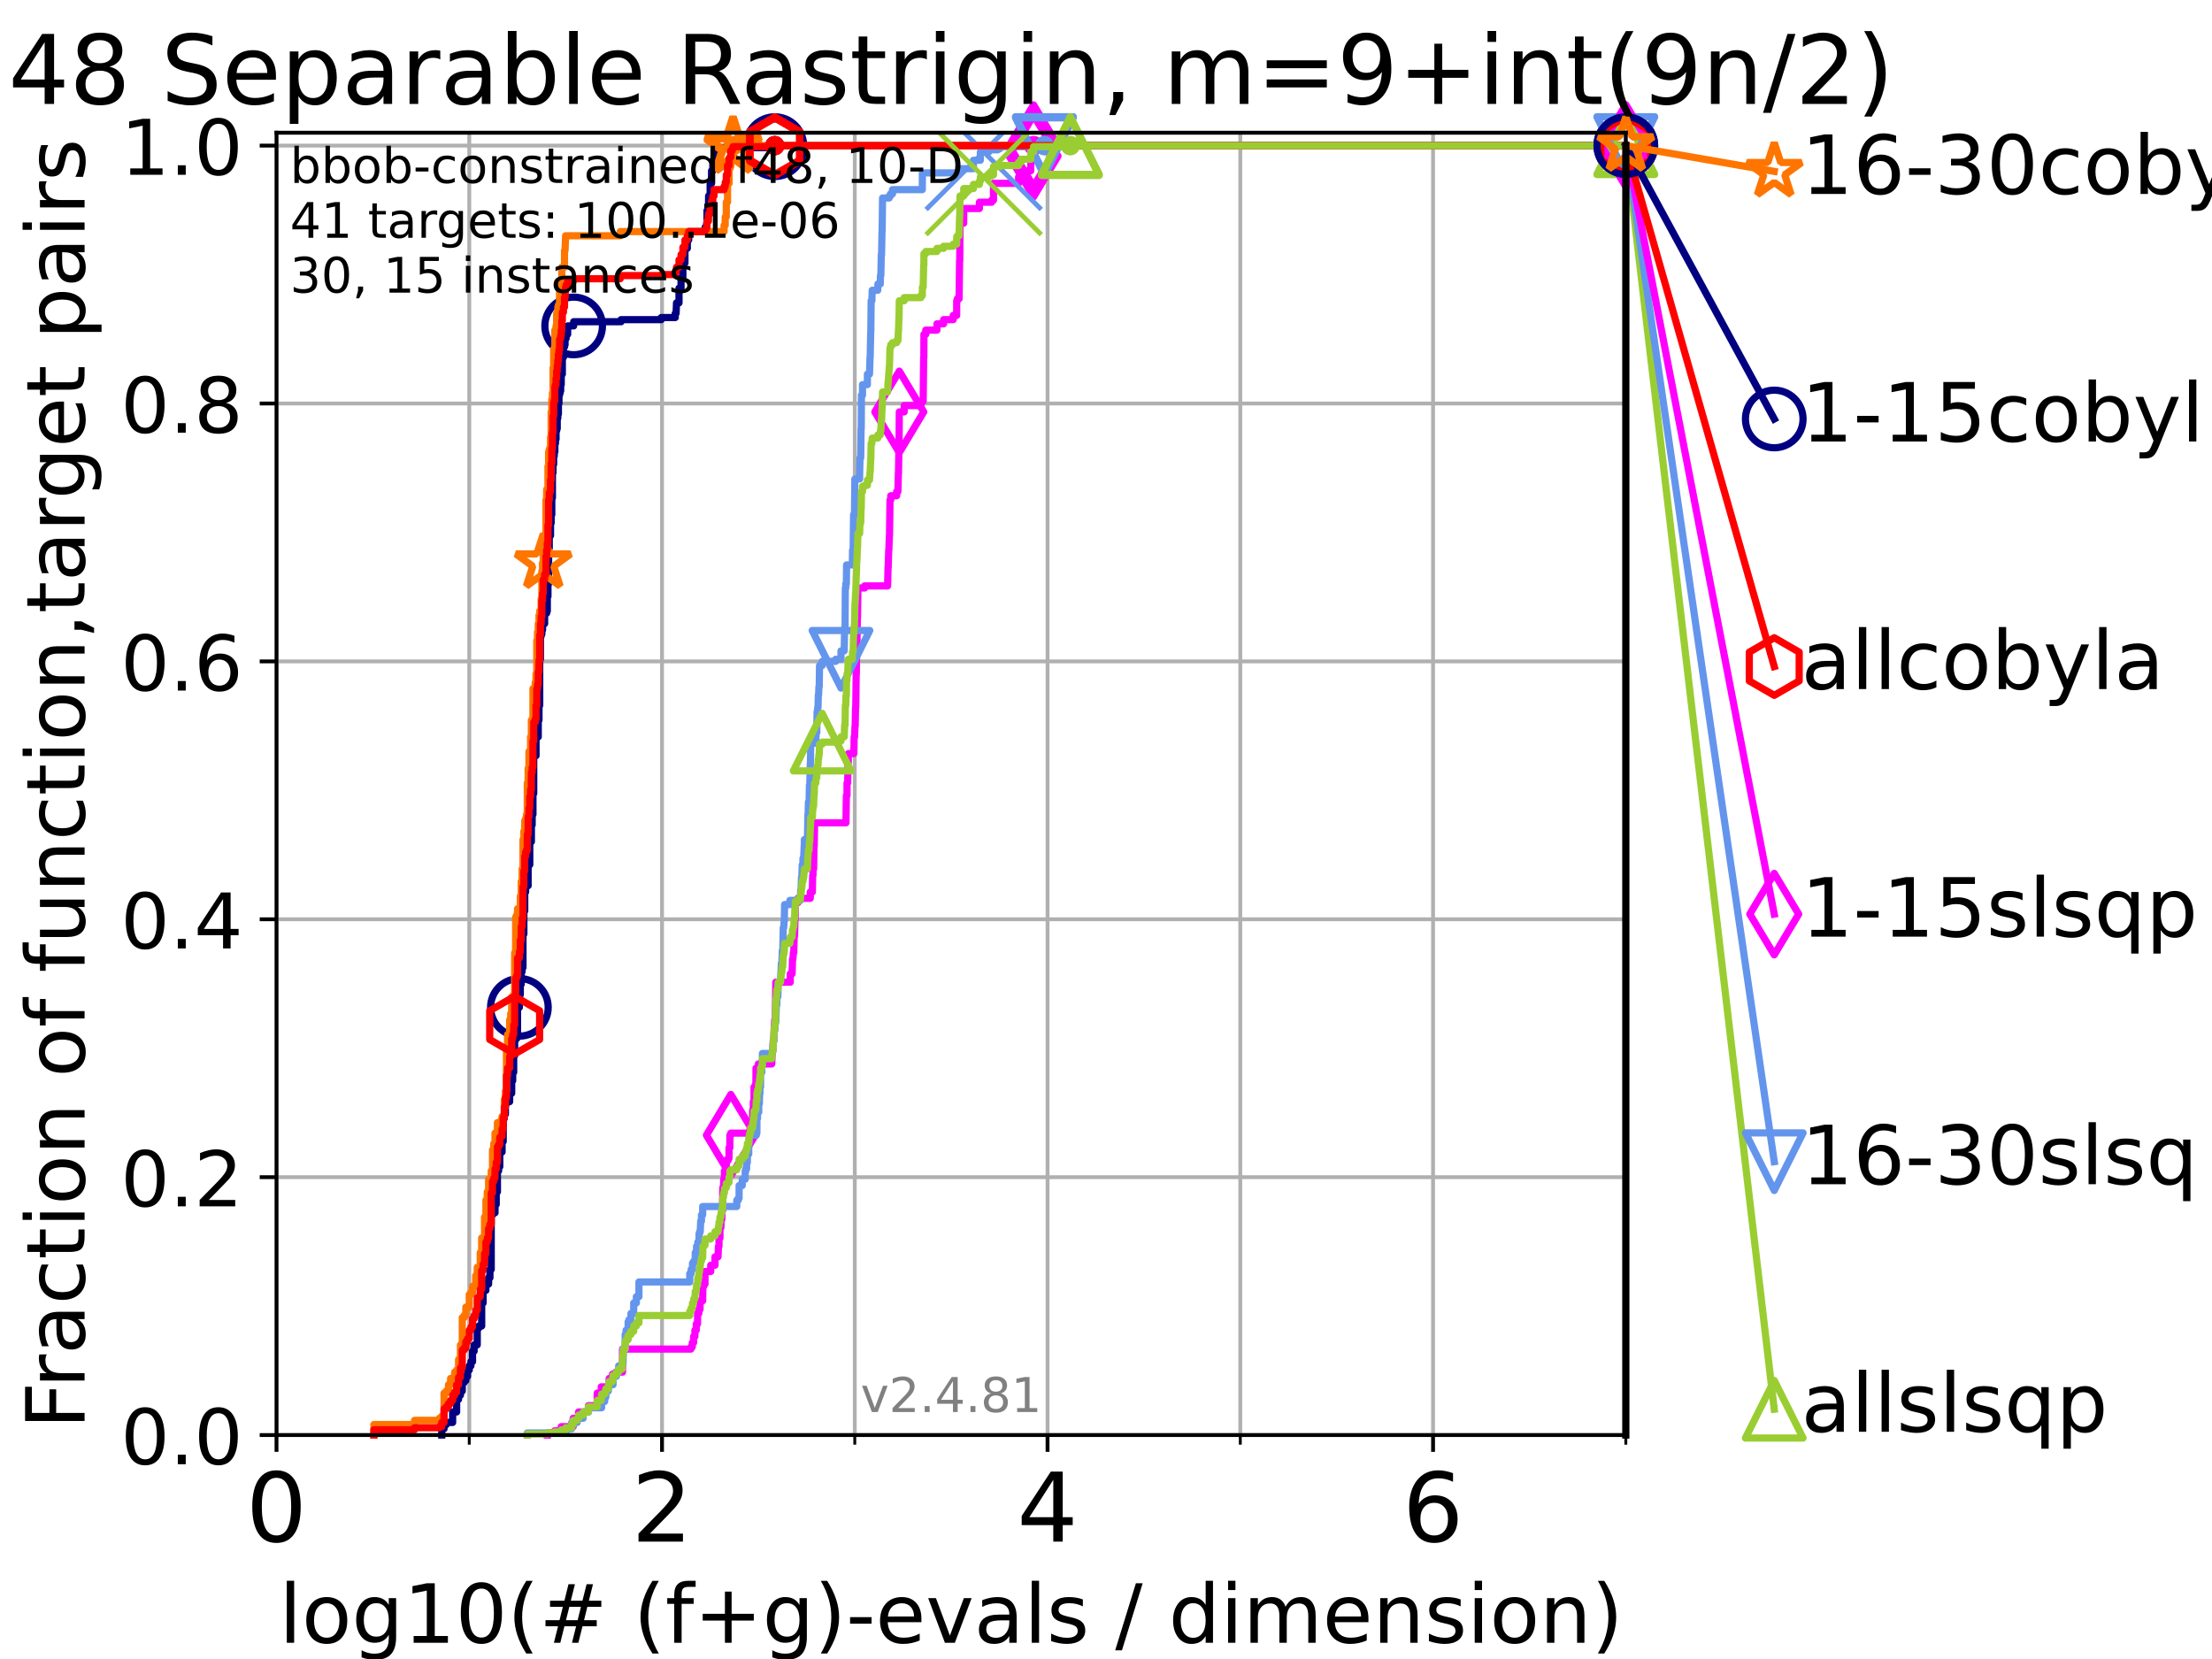 <?xml version="1.0" encoding="utf-8" standalone="no"?>
<!DOCTYPE svg PUBLIC "-//W3C//DTD SVG 1.1//EN"
  "http://www.w3.org/Graphics/SVG/1.1/DTD/svg11.dtd">
<!-- Created with matplotlib (https://matplotlib.org/) -->
<svg height="345.6pt" version="1.1" viewBox="0 0 460.8 345.6" width="460.8pt" xmlns="http://www.w3.org/2000/svg" xmlns:xlink="http://www.w3.org/1999/xlink">
 <defs>
  <style type="text/css">*{stroke-linecap:butt;stroke-linejoin:round;}</style>
 </defs>
 <g id="figure_1">
  <g id="patch_1">
   <path d="M 0 345.6 
L 460.8 345.6 
L 460.8 0 
L 0 0 
z
" style="fill:#ffffff;"/>
  </g>
  <g id="axes_1">
   <g id="patch_2">
    <path d="M 57.6 298.944 
L 338.688 298.944 
L 338.688 27.648 
L 57.6 27.648 
z
" style="fill:#ffffff;"/>
   </g>
   <g id="matplotlib.axis_1">
    <g id="xtick_1">
     <g id="line2d_1">
      <path clip-path="url(#p033f5942b2)" d="M 57.6 298.944 
L 57.6 27.648 
" style="fill:none;stroke:#b0b0b0;stroke-linecap:square;stroke-width:0.8;"/>
     </g>
     <g id="line2d_2">
      <defs>
       <path d="M 0 0 
L 0 3.5 
" id="mba808a03b4" style="stroke:#000000;stroke-width:0.8;"/>
      </defs>
      <g>
       <use style="stroke:#000000;stroke-width:0.8;" x="57.6" xlink:href="#mba808a03b4" y="298.944"/>
      </g>
     </g>
     <g id="text_1">
      <!-- 0 -->
      <g transform="translate(51.237 321.141)scale(0.2 -0.2)">
       <defs>
        <path d="M 31.781 66.406 
Q 24.172 66.406 20.328 58.906 
Q 16.5 51.422 16.5 36.375 
Q 16.5 21.391 20.328 13.891 
Q 24.172 6.391 31.781 6.391 
Q 39.453 6.391 43.281 13.891 
Q 47.125 21.391 47.125 36.375 
Q 47.125 51.422 43.281 58.906 
Q 39.453 66.406 31.781 66.406 
z
M 31.781 74.219 
Q 44.047 74.219 50.516 64.516 
Q 56.984 54.828 56.984 36.375 
Q 56.984 17.969 50.516 8.266 
Q 44.047 -1.422 31.781 -1.422 
Q 19.531 -1.422 13.062 8.266 
Q 6.594 17.969 6.594 36.375 
Q 6.594 54.828 13.062 64.516 
Q 19.531 74.219 31.781 74.219 
z
" id="DejaVuSans-48"/>
       </defs>
       <use xlink:href="#DejaVuSans-48"/>
      </g>
     </g>
    </g>
    <g id="xtick_2">
     <g id="line2d_3">
      <path clip-path="url(#p033f5942b2)" d="M 137.911 298.944 
L 137.911 27.648 
" style="fill:none;stroke:#b0b0b0;stroke-linecap:square;stroke-width:0.8;"/>
     </g>
     <g id="line2d_4">
      <g>
       <use style="stroke:#000000;stroke-width:0.8;" x="137.911" xlink:href="#mba808a03b4" y="298.944"/>
      </g>
     </g>
     <g id="text_2">
      <!-- 2 -->
      <g transform="translate(131.548 321.141)scale(0.2 -0.2)">
       <defs>
        <path d="M 19.188 8.297 
L 53.609 8.297 
L 53.609 0 
L 7.328 0 
L 7.328 8.297 
Q 12.938 14.109 22.625 23.891 
Q 32.328 33.688 34.812 36.531 
Q 39.547 41.844 41.422 45.531 
Q 43.312 49.219 43.312 52.781 
Q 43.312 58.594 39.234 62.25 
Q 35.156 65.922 28.609 65.922 
Q 23.969 65.922 18.812 64.312 
Q 13.672 62.703 7.812 59.422 
L 7.812 69.391 
Q 13.766 71.781 18.938 73 
Q 24.125 74.219 28.422 74.219 
Q 39.75 74.219 46.484 68.547 
Q 53.219 62.891 53.219 53.422 
Q 53.219 48.922 51.531 44.891 
Q 49.859 40.875 45.406 35.406 
Q 44.188 33.984 37.641 27.219 
Q 31.109 20.453 19.188 8.297 
z
" id="DejaVuSans-50"/>
       </defs>
       <use xlink:href="#DejaVuSans-50"/>
      </g>
     </g>
    </g>
    <g id="xtick_3">
     <g id="line2d_5">
      <path clip-path="url(#p033f5942b2)" d="M 218.222 298.944 
L 218.222 27.648 
" style="fill:none;stroke:#b0b0b0;stroke-linecap:square;stroke-width:0.8;"/>
     </g>
     <g id="line2d_6">
      <g>
       <use style="stroke:#000000;stroke-width:0.8;" x="218.222" xlink:href="#mba808a03b4" y="298.944"/>
      </g>
     </g>
     <g id="text_3">
      <!-- 4 -->
      <g transform="translate(211.859 321.141)scale(0.2 -0.2)">
       <defs>
        <path d="M 37.797 64.312 
L 12.891 25.391 
L 37.797 25.391 
z
M 35.203 72.906 
L 47.609 72.906 
L 47.609 25.391 
L 58.016 25.391 
L 58.016 17.188 
L 47.609 17.188 
L 47.609 0 
L 37.797 0 
L 37.797 17.188 
L 4.891 17.188 
L 4.891 26.703 
z
" id="DejaVuSans-52"/>
       </defs>
       <use xlink:href="#DejaVuSans-52"/>
      </g>
     </g>
    </g>
    <g id="xtick_4">
     <g id="line2d_7">
      <path clip-path="url(#p033f5942b2)" d="M 298.533 298.944 
L 298.533 27.648 
" style="fill:none;stroke:#b0b0b0;stroke-linecap:square;stroke-width:0.8;"/>
     </g>
     <g id="line2d_8">
      <g>
       <use style="stroke:#000000;stroke-width:0.8;" x="298.533" xlink:href="#mba808a03b4" y="298.944"/>
      </g>
     </g>
     <g id="text_4">
      <!-- 6 -->
      <g transform="translate(292.17 321.141)scale(0.2 -0.2)">
       <defs>
        <path d="M 33.016 40.375 
Q 26.375 40.375 22.484 35.828 
Q 18.609 31.297 18.609 23.391 
Q 18.609 15.531 22.484 10.953 
Q 26.375 6.391 33.016 6.391 
Q 39.656 6.391 43.531 10.953 
Q 47.406 15.531 47.406 23.391 
Q 47.406 31.297 43.531 35.828 
Q 39.656 40.375 33.016 40.375 
z
M 52.594 71.297 
L 52.594 62.312 
Q 48.875 64.062 45.094 64.984 
Q 41.312 65.922 37.594 65.922 
Q 27.828 65.922 22.672 59.328 
Q 17.531 52.734 16.797 39.406 
Q 19.672 43.656 24.016 45.922 
Q 28.375 48.188 33.594 48.188 
Q 44.578 48.188 50.953 41.516 
Q 57.328 34.859 57.328 23.391 
Q 57.328 12.156 50.688 5.359 
Q 44.047 -1.422 33.016 -1.422 
Q 20.359 -1.422 13.672 8.266 
Q 6.984 17.969 6.984 36.375 
Q 6.984 53.656 15.188 63.938 
Q 23.391 74.219 37.203 74.219 
Q 40.922 74.219 44.703 73.484 
Q 48.484 72.75 52.594 71.297 
z
" id="DejaVuSans-54"/>
       </defs>
       <use xlink:href="#DejaVuSans-54"/>
      </g>
     </g>
    </g>
    <g id="xtick_5">
     <g id="line2d_9">
      <path clip-path="url(#p033f5942b2)" d="M 97.755 298.944 
L 97.755 27.648 
" style="fill:none;stroke:#b0b0b0;stroke-linecap:square;stroke-width:0.8;"/>
     </g>
     <g id="line2d_10">
      <defs>
       <path d="M 0 0 
L 0 2 
" id="m2af6dd66be" style="stroke:#000000;stroke-width:0.6;"/>
      </defs>
      <g>
       <use style="stroke:#000000;stroke-width:0.6;" x="97.755" xlink:href="#m2af6dd66be" y="298.944"/>
      </g>
     </g>
    </g>
    <g id="xtick_6">
     <g id="line2d_11">
      <path clip-path="url(#p033f5942b2)" d="M 178.066 298.944 
L 178.066 27.648 
" style="fill:none;stroke:#b0b0b0;stroke-linecap:square;stroke-width:0.8;"/>
     </g>
     <g id="line2d_12">
      <g>
       <use style="stroke:#000000;stroke-width:0.6;" x="178.066" xlink:href="#m2af6dd66be" y="298.944"/>
      </g>
     </g>
    </g>
    <g id="xtick_7">
     <g id="line2d_13">
      <path clip-path="url(#p033f5942b2)" d="M 258.377 298.944 
L 258.377 27.648 
" style="fill:none;stroke:#b0b0b0;stroke-linecap:square;stroke-width:0.8;"/>
     </g>
     <g id="line2d_14">
      <g>
       <use style="stroke:#000000;stroke-width:0.6;" x="258.377" xlink:href="#m2af6dd66be" y="298.944"/>
      </g>
     </g>
    </g>
    <g id="xtick_8">
     <g id="line2d_15">
      <path clip-path="url(#p033f5942b2)" d="M 338.688 298.944 
L 338.688 27.648 
" style="fill:none;stroke:#b0b0b0;stroke-linecap:square;stroke-width:0.8;"/>
     </g>
     <g id="line2d_16">
      <g>
       <use style="stroke:#000000;stroke-width:0.6;" x="338.688" xlink:href="#m2af6dd66be" y="298.944"/>
      </g>
     </g>
    </g>
    <g id="text_5">
     <!-- log10(# (f+g)-evals / dimension) -->
     <g transform="translate(58.145 342.218)scale(0.17 -0.17)">
      <defs>
       <path d="M 9.422 75.984 
L 18.406 75.984 
L 18.406 0 
L 9.422 0 
z
" id="DejaVuSans-108"/>
       <path d="M 30.609 48.391 
Q 23.391 48.391 19.188 42.75 
Q 14.984 37.109 14.984 27.297 
Q 14.984 17.484 19.156 11.844 
Q 23.344 6.203 30.609 6.203 
Q 37.797 6.203 41.984 11.859 
Q 46.188 17.531 46.188 27.297 
Q 46.188 37.016 41.984 42.703 
Q 37.797 48.391 30.609 48.391 
z
M 30.609 56 
Q 42.328 56 49.016 48.375 
Q 55.719 40.766 55.719 27.297 
Q 55.719 13.875 49.016 6.219 
Q 42.328 -1.422 30.609 -1.422 
Q 18.844 -1.422 12.172 6.219 
Q 5.516 13.875 5.516 27.297 
Q 5.516 40.766 12.172 48.375 
Q 18.844 56 30.609 56 
z
" id="DejaVuSans-111"/>
       <path d="M 45.406 27.984 
Q 45.406 37.75 41.375 43.109 
Q 37.359 48.484 30.078 48.484 
Q 22.859 48.484 18.828 43.109 
Q 14.797 37.75 14.797 27.984 
Q 14.797 18.266 18.828 12.891 
Q 22.859 7.516 30.078 7.516 
Q 37.359 7.516 41.375 12.891 
Q 45.406 18.266 45.406 27.984 
z
M 54.391 6.781 
Q 54.391 -7.172 48.188 -13.984 
Q 42 -20.797 29.203 -20.797 
Q 24.469 -20.797 20.266 -20.094 
Q 16.062 -19.391 12.109 -17.922 
L 12.109 -9.188 
Q 16.062 -11.328 19.922 -12.344 
Q 23.781 -13.375 27.781 -13.375 
Q 36.625 -13.375 41.016 -8.766 
Q 45.406 -4.156 45.406 5.172 
L 45.406 9.625 
Q 42.625 4.781 38.281 2.391 
Q 33.938 0 27.875 0 
Q 17.828 0 11.672 7.656 
Q 5.516 15.328 5.516 27.984 
Q 5.516 40.672 11.672 48.328 
Q 17.828 56 27.875 56 
Q 33.938 56 38.281 53.609 
Q 42.625 51.219 45.406 46.391 
L 45.406 54.688 
L 54.391 54.688 
z
" id="DejaVuSans-103"/>
       <path d="M 12.406 8.297 
L 28.516 8.297 
L 28.516 63.922 
L 10.984 60.406 
L 10.984 69.391 
L 28.422 72.906 
L 38.281 72.906 
L 38.281 8.297 
L 54.391 8.297 
L 54.391 0 
L 12.406 0 
z
" id="DejaVuSans-49"/>
       <path d="M 31 75.875 
Q 24.469 64.656 21.281 53.656 
Q 18.109 42.672 18.109 31.391 
Q 18.109 20.125 21.312 9.062 
Q 24.516 -2 31 -13.188 
L 23.188 -13.188 
Q 15.875 -1.703 12.234 9.375 
Q 8.594 20.453 8.594 31.391 
Q 8.594 42.281 12.203 53.312 
Q 15.828 64.359 23.188 75.875 
z
" id="DejaVuSans-40"/>
       <path d="M 51.125 44 
L 36.922 44 
L 32.812 27.688 
L 47.125 27.688 
z
M 43.797 71.781 
L 38.719 51.516 
L 52.984 51.516 
L 58.109 71.781 
L 65.922 71.781 
L 60.891 51.516 
L 76.125 51.516 
L 76.125 44 
L 58.984 44 
L 54.984 27.688 
L 70.516 27.688 
L 70.516 20.219 
L 53.078 20.219 
L 48 0 
L 40.188 0 
L 45.219 20.219 
L 30.906 20.219 
L 25.875 0 
L 18.016 0 
L 23.094 20.219 
L 7.719 20.219 
L 7.719 27.688 
L 24.906 27.688 
L 29 44 
L 13.281 44 
L 13.281 51.516 
L 30.906 51.516 
L 35.891 71.781 
z
" id="DejaVuSans-35"/>
       <path id="DejaVuSans-32"/>
       <path d="M 37.109 75.984 
L 37.109 68.5 
L 28.516 68.5 
Q 23.688 68.5 21.797 66.547 
Q 19.922 64.594 19.922 59.516 
L 19.922 54.688 
L 34.719 54.688 
L 34.719 47.703 
L 19.922 47.703 
L 19.922 0 
L 10.891 0 
L 10.891 47.703 
L 2.297 47.703 
L 2.297 54.688 
L 10.891 54.688 
L 10.891 58.5 
Q 10.891 67.625 15.141 71.797 
Q 19.391 75.984 28.609 75.984 
z
" id="DejaVuSans-102"/>
       <path d="M 46 62.703 
L 46 35.5 
L 73.188 35.5 
L 73.188 27.203 
L 46 27.203 
L 46 0 
L 37.797 0 
L 37.797 27.203 
L 10.594 27.203 
L 10.594 35.5 
L 37.797 35.5 
L 37.797 62.703 
z
" id="DejaVuSans-43"/>
       <path d="M 8.016 75.875 
L 15.828 75.875 
Q 23.141 64.359 26.781 53.312 
Q 30.422 42.281 30.422 31.391 
Q 30.422 20.453 26.781 9.375 
Q 23.141 -1.703 15.828 -13.188 
L 8.016 -13.188 
Q 14.5 -2 17.703 9.062 
Q 20.906 20.125 20.906 31.391 
Q 20.906 42.672 17.703 53.656 
Q 14.5 64.656 8.016 75.875 
z
" id="DejaVuSans-41"/>
       <path d="M 4.891 31.391 
L 31.203 31.391 
L 31.203 23.391 
L 4.891 23.391 
z
" id="DejaVuSans-45"/>
       <path d="M 56.203 29.594 
L 56.203 25.203 
L 14.891 25.203 
Q 15.484 15.922 20.484 11.062 
Q 25.484 6.203 34.422 6.203 
Q 39.594 6.203 44.453 7.469 
Q 49.312 8.734 54.109 11.281 
L 54.109 2.781 
Q 49.266 0.734 44.188 -0.344 
Q 39.109 -1.422 33.891 -1.422 
Q 20.797 -1.422 13.156 6.188 
Q 5.516 13.812 5.516 26.812 
Q 5.516 40.234 12.766 48.109 
Q 20.016 56 32.328 56 
Q 43.359 56 49.781 48.891 
Q 56.203 41.797 56.203 29.594 
z
M 47.219 32.234 
Q 47.125 39.594 43.094 43.984 
Q 39.062 48.391 32.422 48.391 
Q 24.906 48.391 20.391 44.141 
Q 15.875 39.891 15.188 32.172 
z
" id="DejaVuSans-101"/>
       <path d="M 2.984 54.688 
L 12.5 54.688 
L 29.594 8.797 
L 46.688 54.688 
L 56.203 54.688 
L 35.688 0 
L 23.484 0 
z
" id="DejaVuSans-118"/>
       <path d="M 34.281 27.484 
Q 23.391 27.484 19.188 25 
Q 14.984 22.516 14.984 16.5 
Q 14.984 11.719 18.141 8.906 
Q 21.297 6.109 26.703 6.109 
Q 34.188 6.109 38.703 11.406 
Q 43.219 16.703 43.219 25.484 
L 43.219 27.484 
z
M 52.203 31.203 
L 52.203 0 
L 43.219 0 
L 43.219 8.297 
Q 40.141 3.328 35.547 0.953 
Q 30.953 -1.422 24.312 -1.422 
Q 15.922 -1.422 10.953 3.297 
Q 6 8.016 6 15.922 
Q 6 25.141 12.172 29.828 
Q 18.359 34.516 30.609 34.516 
L 43.219 34.516 
L 43.219 35.406 
Q 43.219 41.609 39.141 45 
Q 35.062 48.391 27.688 48.391 
Q 23 48.391 18.547 47.266 
Q 14.109 46.141 10.016 43.891 
L 10.016 52.203 
Q 14.938 54.109 19.578 55.047 
Q 24.219 56 28.609 56 
Q 40.484 56 46.344 49.844 
Q 52.203 43.703 52.203 31.203 
z
" id="DejaVuSans-97"/>
       <path d="M 44.281 53.078 
L 44.281 44.578 
Q 40.484 46.531 36.375 47.5 
Q 32.281 48.484 27.875 48.484 
Q 21.188 48.484 17.844 46.438 
Q 14.5 44.391 14.5 40.281 
Q 14.5 37.156 16.891 35.375 
Q 19.281 33.594 26.516 31.984 
L 29.594 31.297 
Q 39.156 29.25 43.188 25.516 
Q 47.219 21.781 47.219 15.094 
Q 47.219 7.469 41.188 3.016 
Q 35.156 -1.422 24.609 -1.422 
Q 20.219 -1.422 15.453 -0.562 
Q 10.688 0.297 5.422 2 
L 5.422 11.281 
Q 10.406 8.688 15.234 7.391 
Q 20.062 6.109 24.812 6.109 
Q 31.156 6.109 34.562 8.281 
Q 37.984 10.453 37.984 14.406 
Q 37.984 18.062 35.516 20.016 
Q 33.062 21.969 24.703 23.781 
L 21.578 24.516 
Q 13.234 26.266 9.516 29.906 
Q 5.812 33.547 5.812 39.891 
Q 5.812 47.609 11.281 51.797 
Q 16.75 56 26.812 56 
Q 31.781 56 36.172 55.266 
Q 40.578 54.547 44.281 53.078 
z
" id="DejaVuSans-115"/>
       <path d="M 25.391 72.906 
L 33.688 72.906 
L 8.297 -9.281 
L 0 -9.281 
z
" id="DejaVuSans-47"/>
       <path d="M 45.406 46.391 
L 45.406 75.984 
L 54.391 75.984 
L 54.391 0 
L 45.406 0 
L 45.406 8.203 
Q 42.578 3.328 38.25 0.953 
Q 33.938 -1.422 27.875 -1.422 
Q 17.969 -1.422 11.734 6.484 
Q 5.516 14.406 5.516 27.297 
Q 5.516 40.188 11.734 48.094 
Q 17.969 56 27.875 56 
Q 33.938 56 38.25 53.625 
Q 42.578 51.266 45.406 46.391 
z
M 14.797 27.297 
Q 14.797 17.391 18.875 11.75 
Q 22.953 6.109 30.078 6.109 
Q 37.203 6.109 41.297 11.75 
Q 45.406 17.391 45.406 27.297 
Q 45.406 37.203 41.297 42.844 
Q 37.203 48.484 30.078 48.484 
Q 22.953 48.484 18.875 42.844 
Q 14.797 37.203 14.797 27.297 
z
" id="DejaVuSans-100"/>
       <path d="M 9.422 54.688 
L 18.406 54.688 
L 18.406 0 
L 9.422 0 
z
M 9.422 75.984 
L 18.406 75.984 
L 18.406 64.594 
L 9.422 64.594 
z
" id="DejaVuSans-105"/>
       <path d="M 52 44.188 
Q 55.375 50.25 60.062 53.125 
Q 64.75 56 71.094 56 
Q 79.641 56 84.281 50.016 
Q 88.922 44.047 88.922 33.016 
L 88.922 0 
L 79.891 0 
L 79.891 32.719 
Q 79.891 40.578 77.094 44.375 
Q 74.312 48.188 68.609 48.188 
Q 61.625 48.188 57.562 43.547 
Q 53.516 38.922 53.516 30.906 
L 53.516 0 
L 44.484 0 
L 44.484 32.719 
Q 44.484 40.625 41.703 44.406 
Q 38.922 48.188 33.109 48.188 
Q 26.219 48.188 22.156 43.531 
Q 18.109 38.875 18.109 30.906 
L 18.109 0 
L 9.078 0 
L 9.078 54.688 
L 18.109 54.688 
L 18.109 46.188 
Q 21.188 51.219 25.484 53.609 
Q 29.781 56 35.688 56 
Q 41.656 56 45.828 52.969 
Q 50 49.953 52 44.188 
z
" id="DejaVuSans-109"/>
       <path d="M 54.891 33.016 
L 54.891 0 
L 45.906 0 
L 45.906 32.719 
Q 45.906 40.484 42.875 44.328 
Q 39.844 48.188 33.797 48.188 
Q 26.516 48.188 22.312 43.547 
Q 18.109 38.922 18.109 30.906 
L 18.109 0 
L 9.078 0 
L 9.078 54.688 
L 18.109 54.688 
L 18.109 46.188 
Q 21.344 51.125 25.703 53.562 
Q 30.078 56 35.797 56 
Q 45.219 56 50.047 50.172 
Q 54.891 44.344 54.891 33.016 
z
" id="DejaVuSans-110"/>
      </defs>
      <use xlink:href="#DejaVuSans-108"/>
      <use x="27.783" xlink:href="#DejaVuSans-111"/>
      <use x="88.965" xlink:href="#DejaVuSans-103"/>
      <use x="152.441" xlink:href="#DejaVuSans-49"/>
      <use x="216.064" xlink:href="#DejaVuSans-48"/>
      <use x="279.688" xlink:href="#DejaVuSans-40"/>
      <use x="318.701" xlink:href="#DejaVuSans-35"/>
      <use x="402.49" xlink:href="#DejaVuSans-32"/>
      <use x="434.277" xlink:href="#DejaVuSans-40"/>
      <use x="473.291" xlink:href="#DejaVuSans-102"/>
      <use x="508.496" xlink:href="#DejaVuSans-43"/>
      <use x="592.285" xlink:href="#DejaVuSans-103"/>
      <use x="655.762" xlink:href="#DejaVuSans-41"/>
      <use x="694.775" xlink:href="#DejaVuSans-45"/>
      <use x="730.859" xlink:href="#DejaVuSans-101"/>
      <use x="792.383" xlink:href="#DejaVuSans-118"/>
      <use x="851.562" xlink:href="#DejaVuSans-97"/>
      <use x="912.842" xlink:href="#DejaVuSans-108"/>
      <use x="940.625" xlink:href="#DejaVuSans-115"/>
      <use x="992.725" xlink:href="#DejaVuSans-32"/>
      <use x="1024.512" xlink:href="#DejaVuSans-47"/>
      <use x="1058.203" xlink:href="#DejaVuSans-32"/>
      <use x="1089.99" xlink:href="#DejaVuSans-100"/>
      <use x="1153.467" xlink:href="#DejaVuSans-105"/>
      <use x="1181.25" xlink:href="#DejaVuSans-109"/>
      <use x="1278.662" xlink:href="#DejaVuSans-101"/>
      <use x="1340.186" xlink:href="#DejaVuSans-110"/>
      <use x="1403.564" xlink:href="#DejaVuSans-115"/>
      <use x="1455.664" xlink:href="#DejaVuSans-105"/>
      <use x="1483.447" xlink:href="#DejaVuSans-111"/>
      <use x="1544.629" xlink:href="#DejaVuSans-110"/>
      <use x="1608.008" xlink:href="#DejaVuSans-41"/>
     </g>
    </g>
   </g>
   <g id="matplotlib.axis_2">
    <g id="ytick_1">
     <g id="line2d_17">
      <path clip-path="url(#p033f5942b2)" d="M 57.6 298.944 
L 338.688 298.944 
" style="fill:none;stroke:#b0b0b0;stroke-linecap:square;stroke-width:0.8;"/>
     </g>
     <g id="line2d_18">
      <defs>
       <path d="M 0 0 
L -3.5 0 
" id="m784e08c138" style="stroke:#000000;stroke-width:0.8;"/>
      </defs>
      <g>
       <use style="stroke:#000000;stroke-width:0.8;" x="57.6" xlink:href="#m784e08c138" y="298.944"/>
      </g>
     </g>
     <g id="text_6">
      <!-- 0.0 -->
      <g transform="translate(25.155 305.023)scale(0.16 -0.16)">
       <defs>
        <path d="M 10.688 12.406 
L 21 12.406 
L 21 0 
L 10.688 0 
z
" id="DejaVuSans-46"/>
       </defs>
       <use xlink:href="#DejaVuSans-48"/>
       <use x="63.623" xlink:href="#DejaVuSans-46"/>
       <use x="95.41" xlink:href="#DejaVuSans-48"/>
      </g>
     </g>
    </g>
    <g id="ytick_2">
     <g id="line2d_19">
      <path clip-path="url(#p033f5942b2)" d="M 57.6 245.222 
L 338.688 245.222 
" style="fill:none;stroke:#b0b0b0;stroke-linecap:square;stroke-width:0.8;"/>
     </g>
     <g id="line2d_20">
      <g>
       <use style="stroke:#000000;stroke-width:0.8;" x="57.6" xlink:href="#m784e08c138" y="245.222"/>
      </g>
     </g>
     <g id="text_7">
      <!-- 0.2 -->
      <g transform="translate(25.155 251.301)scale(0.16 -0.16)">
       <use xlink:href="#DejaVuSans-48"/>
       <use x="63.623" xlink:href="#DejaVuSans-46"/>
       <use x="95.41" xlink:href="#DejaVuSans-50"/>
      </g>
     </g>
    </g>
    <g id="ytick_3">
     <g id="line2d_21">
      <path clip-path="url(#p033f5942b2)" d="M 57.6 191.5 
L 338.688 191.5 
" style="fill:none;stroke:#b0b0b0;stroke-linecap:square;stroke-width:0.8;"/>
     </g>
     <g id="line2d_22">
      <g>
       <use style="stroke:#000000;stroke-width:0.8;" x="57.6" xlink:href="#m784e08c138" y="191.5"/>
      </g>
     </g>
     <g id="text_8">
      <!-- 0.4 -->
      <g transform="translate(25.155 197.579)scale(0.16 -0.16)">
       <use xlink:href="#DejaVuSans-48"/>
       <use x="63.623" xlink:href="#DejaVuSans-46"/>
       <use x="95.41" xlink:href="#DejaVuSans-52"/>
      </g>
     </g>
    </g>
    <g id="ytick_4">
     <g id="line2d_23">
      <path clip-path="url(#p033f5942b2)" d="M 57.6 137.778 
L 338.688 137.778 
" style="fill:none;stroke:#b0b0b0;stroke-linecap:square;stroke-width:0.8;"/>
     </g>
     <g id="line2d_24">
      <g>
       <use style="stroke:#000000;stroke-width:0.8;" x="57.6" xlink:href="#m784e08c138" y="137.778"/>
      </g>
     </g>
     <g id="text_9">
      <!-- 0.6 -->
      <g transform="translate(25.155 143.857)scale(0.16 -0.16)">
       <use xlink:href="#DejaVuSans-48"/>
       <use x="63.623" xlink:href="#DejaVuSans-46"/>
       <use x="95.41" xlink:href="#DejaVuSans-54"/>
      </g>
     </g>
    </g>
    <g id="ytick_5">
     <g id="line2d_25">
      <path clip-path="url(#p033f5942b2)" d="M 57.6 84.056 
L 338.688 84.056 
" style="fill:none;stroke:#b0b0b0;stroke-linecap:square;stroke-width:0.8;"/>
     </g>
     <g id="line2d_26">
      <g>
       <use style="stroke:#000000;stroke-width:0.8;" x="57.6" xlink:href="#m784e08c138" y="84.056"/>
      </g>
     </g>
     <g id="text_10">
      <!-- 0.8 -->
      <g transform="translate(25.155 90.135)scale(0.16 -0.16)">
       <defs>
        <path d="M 31.781 34.625 
Q 24.75 34.625 20.719 30.859 
Q 16.703 27.094 16.703 20.516 
Q 16.703 13.922 20.719 10.156 
Q 24.75 6.391 31.781 6.391 
Q 38.812 6.391 42.859 10.172 
Q 46.922 13.969 46.922 20.516 
Q 46.922 27.094 42.891 30.859 
Q 38.875 34.625 31.781 34.625 
z
M 21.922 38.812 
Q 15.578 40.375 12.031 44.719 
Q 8.5 49.078 8.5 55.328 
Q 8.5 64.062 14.719 69.141 
Q 20.953 74.219 31.781 74.219 
Q 42.672 74.219 48.875 69.141 
Q 55.078 64.062 55.078 55.328 
Q 55.078 49.078 51.531 44.719 
Q 48 40.375 41.703 38.812 
Q 48.828 37.156 52.797 32.312 
Q 56.781 27.484 56.781 20.516 
Q 56.781 9.906 50.312 4.234 
Q 43.844 -1.422 31.781 -1.422 
Q 19.734 -1.422 13.25 4.234 
Q 6.781 9.906 6.781 20.516 
Q 6.781 27.484 10.781 32.312 
Q 14.797 37.156 21.922 38.812 
z
M 18.312 54.391 
Q 18.312 48.734 21.844 45.562 
Q 25.391 42.391 31.781 42.391 
Q 38.141 42.391 41.719 45.562 
Q 45.312 48.734 45.312 54.391 
Q 45.312 60.062 41.719 63.234 
Q 38.141 66.406 31.781 66.406 
Q 25.391 66.406 21.844 63.234 
Q 18.312 60.062 18.312 54.391 
z
" id="DejaVuSans-56"/>
       </defs>
       <use xlink:href="#DejaVuSans-48"/>
       <use x="63.623" xlink:href="#DejaVuSans-46"/>
       <use x="95.41" xlink:href="#DejaVuSans-56"/>
      </g>
     </g>
    </g>
    <g id="ytick_6">
     <g id="line2d_27">
      <path clip-path="url(#p033f5942b2)" d="M 57.6 30.334 
L 338.688 30.334 
" style="fill:none;stroke:#b0b0b0;stroke-linecap:square;stroke-width:0.8;"/>
     </g>
     <g id="line2d_28">
      <g>
       <use style="stroke:#000000;stroke-width:0.8;" x="57.6" xlink:href="#m784e08c138" y="30.334"/>
      </g>
     </g>
     <g id="text_11">
      <!-- 1.0 -->
      <g transform="translate(25.155 36.413)scale(0.16 -0.16)">
       <use xlink:href="#DejaVuSans-49"/>
       <use x="63.623" xlink:href="#DejaVuSans-46"/>
       <use x="95.41" xlink:href="#DejaVuSans-48"/>
      </g>
     </g>
    </g>
    <g id="text_12">
     <!-- Fraction of function,target pairs -->
     <g transform="translate(17.62 297.681)rotate(-90)scale(0.17 -0.17)">
      <defs>
       <path d="M 9.812 72.906 
L 51.703 72.906 
L 51.703 64.594 
L 19.672 64.594 
L 19.672 43.109 
L 48.578 43.109 
L 48.578 34.812 
L 19.672 34.812 
L 19.672 0 
L 9.812 0 
z
" id="DejaVuSans-70"/>
       <path d="M 41.109 46.297 
Q 39.594 47.172 37.812 47.578 
Q 36.031 48 33.891 48 
Q 26.266 48 22.188 43.047 
Q 18.109 38.094 18.109 28.812 
L 18.109 0 
L 9.078 0 
L 9.078 54.688 
L 18.109 54.688 
L 18.109 46.188 
Q 20.953 51.172 25.484 53.578 
Q 30.031 56 36.531 56 
Q 37.453 56 38.578 55.875 
Q 39.703 55.766 41.062 55.516 
z
" id="DejaVuSans-114"/>
       <path d="M 48.781 52.594 
L 48.781 44.188 
Q 44.969 46.297 41.141 47.344 
Q 37.312 48.391 33.406 48.391 
Q 24.656 48.391 19.812 42.844 
Q 14.984 37.312 14.984 27.297 
Q 14.984 17.281 19.812 11.734 
Q 24.656 6.203 33.406 6.203 
Q 37.312 6.203 41.141 7.25 
Q 44.969 8.297 48.781 10.406 
L 48.781 2.094 
Q 45.016 0.344 40.984 -0.531 
Q 36.969 -1.422 32.422 -1.422 
Q 20.062 -1.422 12.781 6.344 
Q 5.516 14.109 5.516 27.297 
Q 5.516 40.672 12.859 48.328 
Q 20.219 56 33.016 56 
Q 37.156 56 41.109 55.141 
Q 45.062 54.297 48.781 52.594 
z
" id="DejaVuSans-99"/>
       <path d="M 18.312 70.219 
L 18.312 54.688 
L 36.812 54.688 
L 36.812 47.703 
L 18.312 47.703 
L 18.312 18.016 
Q 18.312 11.328 20.141 9.422 
Q 21.969 7.516 27.594 7.516 
L 36.812 7.516 
L 36.812 0 
L 27.594 0 
Q 17.188 0 13.234 3.875 
Q 9.281 7.766 9.281 18.016 
L 9.281 47.703 
L 2.688 47.703 
L 2.688 54.688 
L 9.281 54.688 
L 9.281 70.219 
z
" id="DejaVuSans-116"/>
       <path d="M 8.5 21.578 
L 8.5 54.688 
L 17.484 54.688 
L 17.484 21.922 
Q 17.484 14.156 20.5 10.266 
Q 23.531 6.391 29.594 6.391 
Q 36.859 6.391 41.078 11.031 
Q 45.312 15.672 45.312 23.688 
L 45.312 54.688 
L 54.297 54.688 
L 54.297 0 
L 45.312 0 
L 45.312 8.406 
Q 42.047 3.422 37.719 1 
Q 33.406 -1.422 27.688 -1.422 
Q 18.266 -1.422 13.375 4.438 
Q 8.5 10.297 8.5 21.578 
z
M 31.109 56 
z
" id="DejaVuSans-117"/>
       <path d="M 11.719 12.406 
L 22.016 12.406 
L 22.016 4 
L 14.016 -11.625 
L 7.719 -11.625 
L 11.719 4 
z
" id="DejaVuSans-44"/>
       <path d="M 18.109 8.203 
L 18.109 -20.797 
L 9.078 -20.797 
L 9.078 54.688 
L 18.109 54.688 
L 18.109 46.391 
Q 20.953 51.266 25.266 53.625 
Q 29.594 56 35.594 56 
Q 45.562 56 51.781 48.094 
Q 58.016 40.188 58.016 27.297 
Q 58.016 14.406 51.781 6.484 
Q 45.562 -1.422 35.594 -1.422 
Q 29.594 -1.422 25.266 0.953 
Q 20.953 3.328 18.109 8.203 
z
M 48.688 27.297 
Q 48.688 37.203 44.609 42.844 
Q 40.531 48.484 33.406 48.484 
Q 26.266 48.484 22.188 42.844 
Q 18.109 37.203 18.109 27.297 
Q 18.109 17.391 22.188 11.75 
Q 26.266 6.109 33.406 6.109 
Q 40.531 6.109 44.609 11.75 
Q 48.688 17.391 48.688 27.297 
z
" id="DejaVuSans-112"/>
      </defs>
      <use xlink:href="#DejaVuSans-70"/>
      <use x="50.27" xlink:href="#DejaVuSans-114"/>
      <use x="91.383" xlink:href="#DejaVuSans-97"/>
      <use x="152.662" xlink:href="#DejaVuSans-99"/>
      <use x="207.643" xlink:href="#DejaVuSans-116"/>
      <use x="246.852" xlink:href="#DejaVuSans-105"/>
      <use x="274.635" xlink:href="#DejaVuSans-111"/>
      <use x="335.816" xlink:href="#DejaVuSans-110"/>
      <use x="399.195" xlink:href="#DejaVuSans-32"/>
      <use x="430.982" xlink:href="#DejaVuSans-111"/>
      <use x="492.164" xlink:href="#DejaVuSans-102"/>
      <use x="527.369" xlink:href="#DejaVuSans-32"/>
      <use x="559.156" xlink:href="#DejaVuSans-102"/>
      <use x="594.361" xlink:href="#DejaVuSans-117"/>
      <use x="657.74" xlink:href="#DejaVuSans-110"/>
      <use x="721.119" xlink:href="#DejaVuSans-99"/>
      <use x="776.1" xlink:href="#DejaVuSans-116"/>
      <use x="815.309" xlink:href="#DejaVuSans-105"/>
      <use x="843.092" xlink:href="#DejaVuSans-111"/>
      <use x="904.273" xlink:href="#DejaVuSans-110"/>
      <use x="967.652" xlink:href="#DejaVuSans-44"/>
      <use x="999.439" xlink:href="#DejaVuSans-116"/>
      <use x="1038.648" xlink:href="#DejaVuSans-97"/>
      <use x="1099.928" xlink:href="#DejaVuSans-114"/>
      <use x="1139.291" xlink:href="#DejaVuSans-103"/>
      <use x="1202.768" xlink:href="#DejaVuSans-101"/>
      <use x="1264.291" xlink:href="#DejaVuSans-116"/>
      <use x="1303.5" xlink:href="#DejaVuSans-32"/>
      <use x="1335.287" xlink:href="#DejaVuSans-112"/>
      <use x="1398.764" xlink:href="#DejaVuSans-97"/>
      <use x="1460.043" xlink:href="#DejaVuSans-105"/>
      <use x="1487.826" xlink:href="#DejaVuSans-114"/>
      <use x="1528.939" xlink:href="#DejaVuSans-115"/>
     </g>
    </g>
   </g>
   <g id="line2d_29">
    <defs>
     <path d="M 0 1.5 
C 0.398 1.5 0.779 1.342 1.061 1.061 
C 1.342 0.779 1.5 0.398 1.5 0 
C 1.5 -0.398 1.342 -0.779 1.061 -1.061 
C 0.779 -1.342 0.398 -1.5 0 -1.5 
C -0.398 -1.5 -0.779 -1.342 -1.061 -1.061 
C -1.342 -0.779 -1.5 -0.398 -1.5 0 
C -1.5 0.398 -1.342 0.779 -1.061 1.061 
C -0.779 1.342 -0.398 1.5 0 1.5 
z
" id="m141cd89e23" style="stroke:#000080;"/>
    </defs>
    <g>
     <use style="fill:#000080;stroke:#000080;" x="161.402" xlink:href="#m141cd89e23" y="30.334"/>
     <use style="fill:#000080;stroke:#000080;" x="161.402" xlink:href="#m141cd89e23" y="30.334"/>
    </g>
   </g>
   <g id="line2d_30">
    <path d="M 92.027 298.944 
L 92.027 297.634 
L 92.504 297.634 
L 92.504 296.76 
L 92.969 296.76 
L 92.969 296.323 
L 94.295 296.323 
L 94.295 294.14 
L 95.125 294.14 
L 95.125 291.519 
L 95.526 291.519 
L 95.526 290.645 
L 95.918 290.645 
L 95.918 289.772 
L 96.301 289.772 
L 96.301 288.025 
L 96.676 288.025 
L 96.676 287.588 
L 97.044 287.588 
L 97.044 286.715 
L 97.403 286.715 
L 97.403 285.404 
L 97.755 285.404 
L 97.755 284.531 
L 98.101 284.531 
L 98.101 283.657 
L 98.439 283.657 
L 98.439 281.473 
L 98.772 281.473 
L 98.772 280.163 
L 99.418 280.163 
L 99.418 276.669 
L 99.732 276.669 
L 99.732 276.232 
L 100.344 276.232 
L 100.344 271.428 
L 100.642 271.428 
L 100.642 268.807 
L 101.223 268.807 
L 101.223 267.497 
L 101.786 267.497 
L 101.786 266.187 
L 102.06 266.187 
L 102.06 264.44 
L 102.331 264.44 
L 102.331 253.084 
L 102.597 253.084 
L 102.597 252.647 
L 103.118 252.647 
L 103.118 250.9 
L 103.372 250.9 
L 103.372 248.279 
L 103.623 248.279 
L 103.623 243.912 
L 103.871 243.912 
L 103.871 243.038 
L 104.115 243.038 
L 104.115 239.981 
L 104.592 239.981 
L 104.592 237.797 
L 104.826 237.797 
L 104.826 232.993 
L 105.057 232.993 
L 105.057 232.119 
L 105.285 232.119 
L 105.285 229.935 
L 105.51 229.935 
L 105.51 229.499 
L 106.169 229.499 
L 106.169 227.751 
L 106.594 227.751 
L 106.594 225.131 
L 106.803 225.131 
L 106.803 223.384 
L 107.009 223.384 
L 107.009 219.89 
L 107.213 219.89 
L 107.213 216.396 
L 107.614 216.396 
L 107.614 215.959 
L 107.811 215.959 
L 107.811 209.844 
L 108.199 209.844 
L 108.199 207.224 
L 108.389 207.224 
L 108.389 205.04 
L 108.578 205.04 
L 108.578 202.419 
L 108.764 202.419 
L 108.764 201.546 
L 108.949 201.546 
L 108.949 194.557 
L 109.132 194.557 
L 109.132 189.753 
L 109.312 189.753 
L 109.312 185.822 
L 109.491 185.822 
L 109.491 184.512 
L 110.017 184.512 
L 110.017 180.144 
L 110.359 180.144 
L 110.359 175.34 
L 110.694 175.34 
L 110.694 171.846 
L 110.86 171.846 
L 110.86 169.662 
L 111.023 169.662 
L 111.023 165.294 
L 111.186 165.294 
L 111.186 157.432 
L 111.663 157.432 
L 111.663 153.502 
L 112.128 153.502 
L 112.128 150.007 
L 112.281 150.007 
L 112.281 146.95 
L 112.432 146.95 
L 112.432 137.341 
L 112.581 137.341 
L 112.581 132.537 
L 112.73 132.537 
L 112.73 132.1 
L 112.877 132.1 
L 112.877 131.227 
L 113.023 131.227 
L 113.023 129.916 
L 113.454 129.916 
L 113.454 127.732 
L 113.874 127.732 
L 113.874 127.296 
L 114.012 127.296 
L 114.012 124.238 
L 114.148 124.238 
L 114.148 121.618 
L 114.284 121.618 
L 114.284 114.193 
L 114.419 114.193 
L 114.419 111.572 
L 114.685 111.572 
L 114.685 108.952 
L 114.817 108.952 
L 114.817 107.205 
L 114.947 107.205 
L 114.947 103.71 
L 115.077 103.71 
L 115.077 98.469 
L 115.206 98.469 
L 115.206 96.722 
L 115.333 96.722 
L 115.333 94.975 
L 115.46 94.975 
L 115.46 94.102 
L 115.586 94.102 
L 115.586 92.355 
L 115.711 92.355 
L 115.711 91.481 
L 115.835 91.481 
L 115.835 89.734 
L 115.959 89.734 
L 115.959 89.297 
L 116.081 89.297 
L 116.081 87.113 
L 116.203 87.113 
L 116.203 86.24 
L 116.323 86.24 
L 116.323 84.056 
L 116.443 84.056 
L 116.443 82.309 
L 116.562 82.309 
L 116.562 81.872 
L 116.68 81.872 
L 116.68 81.435 
L 116.798 81.435 
L 116.798 80.125 
L 116.914 80.125 
L 116.914 77.941 
L 117.145 77.941 
L 117.145 74.447 
L 117.373 74.447 
L 117.373 72.263 
L 117.598 72.263 
L 117.598 71.827 
L 117.71 71.827 
L 117.71 70.516 
L 117.931 70.516 
L 117.931 69.643 
L 118.257 69.643 
L 118.257 67.896 
L 119.503 67.896 
L 119.503 67.022 
L 129.376 67.022 
L 129.376 66.586 
L 137.753 66.586 
L 137.753 66.149 
L 140.664 66.149 
L 140.664 65.275 
L 140.842 65.275 
L 140.93 63.091 
L 141.45 63.091 
L 141.45 60.034 
L 141.872 60.034 
L 141.872 57.85 
L 142.257 57.85 
L 142.257 54.793 
L 142.686 54.793 
L 142.686 51.736 
L 143.183 51.736 
L 143.183 49.988 
L 143.464 49.988 
L 143.464 48.241 
L 146.823 48.241 
L 146.885 47.368 
L 147.113 47.368 
L 147.216 46.494 
L 147.277 46.494 
L 147.277 43.874 
L 147.58 43.874 
L 147.62 40.816 
L 147.937 40.816 
L 147.937 38.196 
L 148.229 38.196 
L 148.229 35.575 
L 148.497 35.575 
L 148.497 33.391 
L 148.743 33.391 
L 148.743 30.771 
L 161.402 30.771 
L 161.402 30.334 
L 338.688 30.334 
L 338.688 30.334 
" style="fill:none;stroke:#000080;stroke-linecap:square;stroke-width:1.5;"/>
   </g>
   <g id="line2d_31">
    <defs>
     <path d="M 0 6 
C 1.591 6 3.117 5.368 4.243 4.243 
C 5.368 3.117 6 1.591 6 0 
C 6 -1.591 5.368 -3.117 4.243 -4.243 
C 3.117 -5.368 1.591 -6 0 -6 
C -1.591 -6 -3.117 -5.368 -4.243 -4.243 
C -5.368 -3.117 -6 -1.591 -6 0 
C -6 1.591 -5.368 3.117 -4.243 4.243 
C -3.117 5.368 -1.591 6 0 6 
z
" id="m17028d51ee" style="stroke:#000080;stroke-width:1.5;"/>
    </defs>
    <g>
     <use style="fill-opacity:0;stroke:#000080;stroke-width:1.5;" x="108.199" xlink:href="#m17028d51ee" y="209.844"/>
     <use style="fill-opacity:0;stroke:#000080;stroke-width:1.5;" x="119.503" xlink:href="#m17028d51ee" y="67.896"/>
     <use style="fill-opacity:0;stroke:#000080;stroke-width:1.5;" x="161.402" xlink:href="#m17028d51ee" y="30.771"/>
     <use style="fill-opacity:0;stroke:#000080;stroke-width:1.5;" x="161.402" xlink:href="#m17028d51ee" y="30.334"/>
     <use style="fill-opacity:0;stroke:#000080;stroke-width:1.5;" x="338.688" xlink:href="#m17028d51ee" y="30.334"/>
    </g>
   </g>
   <g id="line2d_32">
    <path style="fill:none;stroke:#000080;stroke-linecap:square;stroke-width:1.5;"/>
    <g/>
   </g>
   <g id="line2d_33">
    <defs>
     <path d="M 0 1.5 
C 0.398 1.5 0.779 1.342 1.061 1.061 
C 1.342 0.779 1.5 0.398 1.5 0 
C 1.5 -0.398 1.342 -0.779 1.061 -1.061 
C 0.779 -1.342 0.398 -1.5 0 -1.5 
C -0.398 -1.5 -0.779 -1.342 -1.061 -1.061 
C -1.342 -0.779 -1.5 -0.398 -1.5 0 
C -1.5 0.398 -1.342 0.779 -1.061 1.061 
C -0.779 1.342 -0.398 1.5 0 1.5 
z
" id="m420bfce601" style="stroke:#ff00ff;"/>
    </defs>
    <g>
     <use style="fill:#ff00ff;stroke:#ff00ff;" x="215.313" xlink:href="#m420bfce601" y="30.334"/>
     <use style="fill:#ff00ff;stroke:#ff00ff;" x="215.313" xlink:href="#m420bfce601" y="30.334"/>
    </g>
   </g>
   <g id="line2d_34">
    <path d="M 114.012 298.944 
L 114.012 298.507 
L 115.523 298.507 
L 115.523 298.07 
L 116.914 298.07 
L 116.914 297.197 
L 119.402 297.197 
L 119.402 295.45 
L 120.525 295.45 
L 120.525 294.14 
L 122.573 294.14 
L 122.573 292.829 
L 124.407 292.829 
L 124.407 290.209 
L 125.256 290.209 
L 125.256 288.898 
L 126.839 288.898 
L 126.905 287.151 
L 127.58 287.151 
L 127.58 286.278 
L 128.291 286.278 
L 128.291 285.841 
L 129.686 285.841 
L 129.686 281.037 
L 143.928 281.037 
L 143.928 280.6 
L 144.209 280.6 
L 144.209 279.726 
L 144.487 279.726 
L 144.487 278.416 
L 144.76 278.416 
L 144.76 277.106 
L 145.051 277.106 
L 145.051 275.796 
L 145.316 275.796 
L 145.316 273.612 
L 145.576 273.612 
L 145.576 272.738 
L 145.833 272.738 
L 145.833 270.991 
L 146.378 270.991 
L 146.431 267.934 
L 146.623 267.934 
L 146.623 267.497 
L 146.865 267.497 
L 146.865 264.876 
L 148.055 264.876 
L 148.055 263.566 
L 148.948 263.566 
L 148.948 261.819 
L 149.575 261.819 
L 149.673 259.635 
L 149.779 259.635 
L 149.779 257.888 
L 149.981 257.888 
L 149.981 255.704 
L 150.181 255.704 
L 150.224 253.957 
L 150.378 253.957 
L 150.395 252.21 
L 150.523 252.21 
L 150.573 247.406 
L 150.716 247.406 
L 150.766 245.659 
L 150.908 245.659 
L 150.908 243.912 
L 151.113 243.912 
L 151.113 243.475 
L 151.301 243.475 
L 151.301 241.728 
L 151.685 241.728 
L 151.685 241.291 
L 151.866 241.291 
L 151.866 239.107 
L 152.045 239.107 
L 152.045 236.487 
L 152.246 236.487 
L 152.246 236.05 
L 156.243 236.05 
L 156.243 235.176 
L 156.382 235.176 
L 156.382 233.429 
L 156.794 233.429 
L 156.794 231.246 
L 156.93 231.246 
L 156.93 229.499 
L 157.064 229.499 
L 157.081 226.441 
L 157.33 226.441 
L 157.33 226.004 
L 157.461 226.004 
L 157.495 222.51 
L 157.987 222.51 
L 157.987 221.637 
L 160.76 221.637 
L 160.868 219.016 
L 160.975 219.016 
L 161.082 216.832 
L 161.188 216.832 
L 161.293 213.775 
L 161.302 213.775 
L 161.398 212.465 
L 161.511 212.465 
L 161.614 204.603 
L 164.626 204.603 
L 164.626 202.856 
L 165.01 202.856 
L 165.095 199.799 
L 165.179 199.799 
L 165.27 198.488 
L 165.353 198.488 
L 165.444 194.994 
L 165.526 194.994 
L 165.608 191.5 
L 165.64 191.5 
L 165.69 188.006 
L 166.245 188.006 
L 166.245 187.132 
L 168.794 187.132 
L 168.794 185.822 
L 169.23 185.822 
L 169.297 182.328 
L 169.363 182.328 
L 169.363 181.018 
L 169.495 181.018 
L 169.571 176.213 
L 169.625 176.213 
L 169.69 171.409 
L 176.229 171.409 
L 176.318 165.731 
L 176.45 165.731 
L 176.45 163.11 
L 176.582 163.11 
L 176.669 158.743 
L 176.712 158.743 
L 176.727 156.996 
L 177.865 156.996 
L 177.946 153.502 
L 178.03 153.502 
L 178.11 151.318 
L 178.15 151.318 
L 178.229 147.387 
L 178.269 147.387 
L 178.364 140.399 
L 178.388 140.399 
L 178.482 133.847 
L 178.521 133.847 
L 178.607 128.606 
L 178.641 128.606 
L 178.718 122.491 
L 180.122 122.491 
L 180.122 122.055 
L 184.9 122.055 
L 185 118.124 
L 185.027 118.124 
L 185.136 114.63 
L 185.163 114.63 
L 185.272 111.572 
L 185.298 111.572 
L 185.404 104.147 
L 185.558 104.147 
L 185.558 103.274 
L 186.787 103.274 
L 186.787 102.4 
L 187.052 102.4 
L 187.15 98.469 
L 187.174 98.469 
L 187.272 92.355 
L 187.292 92.355 
L 187.34 85.803 
L 188.36 85.803 
L 188.36 84.493 
L 191.845 84.493 
L 191.845 83.619 
L 192.312 83.619 
L 192.419 74.447 
L 192.455 74.447 
L 192.472 69.643 
L 192.854 69.643 
L 192.854 68.769 
L 195.183 68.769 
L 195.183 67.459 
L 196.571 67.459 
L 196.571 66.586 
L 198.573 66.586 
L 198.573 65.712 
L 199.294 65.712 
L 199.294 62.655 
L 199.436 62.655 
L 199.436 62.218 
L 199.797 62.218 
L 199.894 54.356 
L 199.93 54.356 
L 199.988 46.494 
L 200.76 46.494 
L 200.76 43.437 
L 204.03 43.437 
L 204.03 42.127 
L 206.577 42.127 
L 206.577 41.69 
L 206.961 41.69 
L 206.969 38.196 
L 212.186 38.196 
L 212.191 36.886 
L 212.674 36.886 
L 212.674 35.575 
L 214.727 35.575 
L 214.727 32.518 
L 215.313 32.518 
L 215.313 30.334 
L 338.688 30.334 
L 338.688 30.334 
" style="fill:none;stroke:#ff00ff;stroke-linecap:square;stroke-width:1.5;"/>
   </g>
   <g id="line2d_35">
    <defs>
     <path d="M -0 8.485 
L 5.091 0 
L 0 -8.485 
L -5.091 -0 
z
" id="mc4475a486f" style="stroke:#ff00ff;stroke-linejoin:miter;stroke-width:1.5;"/>
    </defs>
    <g>
     <use style="fill-opacity:0;stroke:#ff00ff;stroke-linejoin:miter;stroke-width:1.5;" x="152.246" xlink:href="#mc4475a486f" y="236.487"/>
     <use style="fill-opacity:0;stroke:#ff00ff;stroke-linejoin:miter;stroke-width:1.5;" x="187.34" xlink:href="#mc4475a486f" y="85.803"/>
     <use style="fill-opacity:0;stroke:#ff00ff;stroke-linejoin:miter;stroke-width:1.5;" x="215.313" xlink:href="#mc4475a486f" y="32.518"/>
     <use style="fill-opacity:0;stroke:#ff00ff;stroke-linejoin:miter;stroke-width:1.5;" x="215.313" xlink:href="#mc4475a486f" y="30.334"/>
     <use style="fill-opacity:0;stroke:#ff00ff;stroke-linejoin:miter;stroke-width:1.5;" x="338.688" xlink:href="#mc4475a486f" y="30.334"/>
    </g>
   </g>
   <g id="line2d_36">
    <path style="fill:none;stroke:#ff00ff;stroke-linecap:square;stroke-width:1.5;"/>
    <g/>
   </g>
   <g id="line2d_37">
    <defs>
     <path d="M 0 1.5 
C 0.398 1.5 0.779 1.342 1.061 1.061 
C 1.342 0.779 1.5 0.398 1.5 0 
C 1.5 -0.398 1.342 -0.779 1.061 -1.061 
C 0.779 -1.342 0.398 -1.5 0 -1.5 
C -0.398 -1.5 -0.779 -1.342 -1.061 -1.061 
C -1.342 -0.779 -1.5 -0.398 -1.5 0 
C -1.5 0.398 -1.342 0.779 -1.061 1.061 
C -0.779 1.342 -0.398 1.5 0 1.5 
z
" id="mb14584240d" style="stroke:#ff7500;"/>
    </defs>
    <g>
     <use style="fill:#ff7500;stroke:#ff7500;" x="152.7" xlink:href="#mb14584240d" y="30.334"/>
     <use style="fill:#ff7500;stroke:#ff7500;" x="152.7" xlink:href="#mb14584240d" y="30.334"/>
    </g>
   </g>
   <g id="line2d_38">
    <path d="M 77.885 298.944 
L 77.885 296.76 
L 86.351 296.76 
L 86.351 295.887 
L 91.535 295.887 
L 91.535 295.45 
L 92.027 295.45 
L 92.027 295.013 
L 92.504 295.013 
L 92.504 290.209 
L 92.969 290.209 
L 92.969 289.772 
L 93.422 289.772 
L 93.422 288.462 
L 93.864 288.462 
L 93.864 287.151 
L 94.715 287.151 
L 94.715 285.841 
L 95.125 285.841 
L 95.125 285.404 
L 95.526 285.404 
L 95.526 283.22 
L 95.918 283.22 
L 95.918 280.163 
L 96.301 280.163 
L 96.301 274.485 
L 96.676 274.485 
L 96.676 274.048 
L 97.044 274.048 
L 97.044 272.301 
L 97.755 272.301 
L 97.755 269.681 
L 98.101 269.681 
L 98.101 269.244 
L 98.439 269.244 
L 98.439 267.934 
L 99.098 267.934 
L 99.098 265.75 
L 99.418 265.75 
L 99.418 264.003 
L 100.04 264.003 
L 100.04 260.946 
L 100.344 260.946 
L 100.344 257.888 
L 100.935 257.888 
L 100.935 253.521 
L 101.223 253.521 
L 101.223 250.026 
L 101.507 250.026 
L 101.507 248.279 
L 101.786 248.279 
L 101.786 245.659 
L 102.331 245.659 
L 102.331 243.912 
L 102.597 243.912 
L 102.597 239.544 
L 102.859 239.544 
L 102.859 238.234 
L 103.118 238.234 
L 103.118 236.05 
L 103.623 236.05 
L 103.623 233.866 
L 104.355 233.866 
L 104.355 233.429 
L 104.592 233.429 
L 104.592 232.556 
L 105.057 232.556 
L 105.057 229.062 
L 105.285 229.062 
L 105.285 227.315 
L 105.51 227.315 
L 105.51 218.579 
L 105.733 218.579 
L 105.733 215.522 
L 106.169 215.522 
L 106.169 212.465 
L 106.383 212.465 
L 106.383 211.154 
L 106.594 211.154 
L 106.594 207.66 
L 107.009 207.66 
L 107.009 207.224 
L 107.213 207.224 
L 107.213 198.488 
L 107.415 198.488 
L 107.415 191.063 
L 107.614 191.063 
L 107.614 190.627 
L 107.811 190.627 
L 107.811 189.316 
L 108.389 189.316 
L 108.389 186.696 
L 108.578 186.696 
L 108.578 183.638 
L 108.764 183.638 
L 108.764 181.018 
L 108.949 181.018 
L 108.949 174.903 
L 109.132 174.903 
L 109.132 173.156 
L 109.312 173.156 
L 109.312 170.972 
L 109.491 170.972 
L 109.491 170.535 
L 109.668 170.535 
L 109.668 169.662 
L 109.843 169.662 
L 109.843 163.11 
L 110.017 163.11 
L 110.017 160.053 
L 110.189 160.053 
L 110.189 156.559 
L 110.527 156.559 
L 110.527 153.502 
L 110.694 153.502 
L 110.694 150.007 
L 111.023 150.007 
L 111.023 143.456 
L 111.506 143.456 
L 111.506 142.146 
L 111.663 142.146 
L 111.663 140.399 
L 111.82 140.399 
L 111.82 133.41 
L 111.975 133.41 
L 111.975 131.663 
L 112.128 131.663 
L 112.128 129.916 
L 112.281 129.916 
L 112.281 128.169 
L 112.432 128.169 
L 112.432 127.296 
L 112.73 127.296 
L 112.73 124.675 
L 112.877 124.675 
L 112.877 118.997 
L 113.023 118.997 
L 113.023 117.25 
L 113.168 117.25 
L 113.168 111.572 
L 113.735 111.572 
L 113.735 104.147 
L 113.874 104.147 
L 113.874 101.963 
L 114.148 101.963 
L 114.148 97.159 
L 114.284 97.159 
L 114.284 94.102 
L 114.419 94.102 
L 114.419 93.665 
L 114.552 93.665 
L 114.552 93.228 
L 114.685 93.228 
L 114.685 91.044 
L 114.817 91.044 
L 114.817 85.803 
L 114.947 85.803 
L 114.947 83.183 
L 115.077 83.183 
L 115.077 81.872 
L 115.206 81.872 
L 115.206 76.631 
L 115.333 76.631 
L 115.333 72.7 
L 115.586 72.7 
L 115.586 68.769 
L 115.835 68.769 
L 115.835 67.896 
L 115.959 67.896 
L 115.959 65.275 
L 116.203 65.275 
L 116.203 63.965 
L 116.323 63.965 
L 116.323 63.528 
L 116.562 63.528 
L 116.562 59.597 
L 117.03 59.597 
L 117.03 55.666 
L 117.598 55.666 
L 117.598 52.172 
L 117.71 52.172 
L 117.821 49.115 
L 129.205 49.115 
L 129.205 48.241 
L 150.841 48.241 
L 150.841 46.931 
L 151.073 46.931 
L 151.073 45.184 
L 151.301 45.184 
L 151.301 42.127 
L 151.558 42.127 
L 151.558 38.196 
L 151.889 38.196 
L 151.889 35.139 
L 152.061 35.139 
L 152.061 34.702 
L 152.23 34.702 
L 152.23 32.081 
L 152.534 32.081 
L 152.61 30.771 
L 152.7 30.771 
L 152.7 30.334 
L 338.688 30.334 
L 338.688 30.334 
" style="fill:none;stroke:#ff7500;stroke-linecap:square;stroke-width:1.5;"/>
   </g>
   <g id="line2d_39">
    <defs>
     <path d="M 0 -6 
L -1.347 -1.854 
L -5.706 -1.854 
L -2.18 0.708 
L -3.527 4.854 
L -0 2.292 
L 3.527 4.854 
L 2.18 0.708 
L 5.706 -1.854 
L 1.347 -1.854 
z
" id="m739970d2ed" style="stroke:#ff7500;stroke-linejoin:bevel;stroke-width:1.5;"/>
    </defs>
    <g>
     <use style="fill-opacity:0;stroke:#ff7500;stroke-linejoin:bevel;stroke-width:1.5;" x="113.168" xlink:href="#m739970d2ed" y="117.25"/>
     <use style="fill-opacity:0;stroke:#ff7500;stroke-linejoin:bevel;stroke-width:1.5;" x="152.7" xlink:href="#m739970d2ed" y="30.771"/>
     <use style="fill-opacity:0;stroke:#ff7500;stroke-linejoin:bevel;stroke-width:1.5;" x="152.7" xlink:href="#m739970d2ed" y="30.334"/>
     <use style="fill-opacity:0;stroke:#ff7500;stroke-linejoin:bevel;stroke-width:1.5;" x="152.7" xlink:href="#m739970d2ed" y="30.334"/>
     <use style="fill-opacity:0;stroke:#ff7500;stroke-linejoin:bevel;stroke-width:1.5;" x="338.688" xlink:href="#m739970d2ed" y="30.334"/>
    </g>
   </g>
   <g id="line2d_40">
    <path style="fill:none;stroke:#ff7500;stroke-linecap:square;stroke-width:1.5;"/>
    <g/>
   </g>
   <g id="line2d_41">
    <defs>
     <path d="M 0 1.5 
C 0.398 1.5 0.779 1.342 1.061 1.061 
C 1.342 0.779 1.5 0.398 1.5 0 
C 1.5 -0.398 1.342 -0.779 1.061 -1.061 
C 0.779 -1.342 0.398 -1.5 0 -1.5 
C -0.398 -1.5 -0.779 -1.342 -1.061 -1.061 
C -1.342 -0.779 -1.5 -0.398 -1.5 0 
C -1.5 0.398 -1.342 0.779 -1.061 1.061 
C -0.779 1.342 -0.398 1.5 0 1.5 
z
" id="m38ebb3b96c" style="stroke:#6495ed;"/>
    </defs>
    <g>
     <use style="fill:#6495ed;stroke:#6495ed;" x="217.562" xlink:href="#m38ebb3b96c" y="30.334"/>
     <use style="fill:#6495ed;stroke:#6495ed;" x="217.562" xlink:href="#m38ebb3b96c" y="30.334"/>
    </g>
   </g>
   <g id="line2d_42">
    <path d="M 109.843 298.944 
L 109.843 298.507 
L 117.876 298.507 
L 117.876 297.634 
L 119.097 297.634 
L 119.097 296.323 
L 120.239 296.323 
L 120.335 295.45 
L 121.49 295.45 
L 121.49 294.14 
L 122.573 294.14 
L 122.573 293.266 
L 125.328 293.266 
L 125.328 291.956 
L 125.962 291.956 
L 125.962 291.082 
L 126.202 291.082 
L 126.202 289.772 
L 126.74 289.772 
L 126.74 288.462 
L 127.706 288.462 
L 127.706 286.715 
L 128.411 286.715 
L 128.471 285.841 
L 128.886 285.841 
L 128.886 284.531 
L 129.602 284.531 
L 129.602 284.094 
L 129.798 284.094 
L 129.853 281.037 
L 130.237 281.037 
L 130.237 277.979 
L 130.425 277.979 
L 130.425 277.106 
L 130.849 277.106 
L 130.849 275.359 
L 131.031 275.359 
L 131.031 274.922 
L 131.44 274.922 
L 131.44 273.612 
L 132.012 273.612 
L 132.012 271.428 
L 132.565 271.428 
L 132.565 270.118 
L 133.102 270.118 
L 133.102 267.06 
L 143.691 267.06 
L 143.691 265.313 
L 143.977 265.313 
L 143.977 264.44 
L 144.258 264.44 
L 144.258 263.129 
L 144.534 263.129 
L 144.534 262.693 
L 144.83 262.693 
L 144.83 260.946 
L 145.098 260.946 
L 145.098 259.635 
L 145.361 259.635 
L 145.361 258.762 
L 145.621 258.762 
L 145.621 257.015 
L 145.733 257.015 
L 145.733 256.578 
L 145.877 256.578 
L 145.965 254.394 
L 146.129 254.394 
L 146.129 253.084 
L 146.378 253.084 
L 146.378 251.337 
L 153.481 251.337 
L 153.481 250.026 
L 153.806 250.026 
L 153.806 249.59 
L 153.967 249.59 
L 153.967 246.969 
L 154.621 246.969 
L 154.621 245.659 
L 155.239 245.659 
L 155.239 243.912 
L 155.387 243.912 
L 155.387 243.475 
L 155.533 243.475 
L 155.533 242.165 
L 155.691 242.165 
L 155.691 240.418 
L 155.978 240.418 
L 155.978 237.797 
L 156.12 237.797 
L 156.12 236.487 
L 157.551 236.487 
L 157.551 236.05 
L 157.681 236.05 
L 157.681 232.993 
L 157.81 232.993 
L 157.81 231.682 
L 158.064 231.682 
L 158.064 229.935 
L 158.19 229.935 
L 158.244 227.751 
L 158.315 227.751 
L 158.315 226.441 
L 158.439 226.441 
L 158.439 223.384 
L 158.706 223.384 
L 158.706 222.074 
L 158.827 222.074 
L 158.827 219.453 
L 160.863 219.453 
L 160.863 219.016 
L 160.98 219.016 
L 161.086 216.832 
L 161.201 216.832 
L 161.307 214.649 
L 161.411 214.649 
L 161.515 212.901 
L 161.618 212.901 
L 161.721 209.407 
L 161.823 209.407 
L 161.837 207.66 
L 162.034 207.66 
L 162.135 204.603 
L 162.581 204.603 
L 162.678 202.419 
L 162.699 202.419 
L 162.775 200.672 
L 162.871 200.672 
L 162.967 198.052 
L 163.062 198.052 
L 163.165 193.247 
L 163.259 193.247 
L 163.352 191.937 
L 163.385 191.937 
L 163.445 188.443 
L 164.547 188.443 
L 164.547 187.569 
L 166.723 187.569 
L 166.799 185.385 
L 166.876 185.385 
L 166.958 182.765 
L 167.034 182.765 
L 167.116 180.144 
L 167.265 180.144 
L 167.265 178.834 
L 167.414 178.834 
L 167.523 176.213 
L 167.561 176.213 
L 167.561 174.903 
L 168.202 174.903 
L 168.303 169.662 
L 168.343 169.662 
L 168.413 167.041 
L 168.552 167.041 
L 168.621 163.547 
L 168.689 163.547 
L 168.788 159.179 
L 168.826 159.179 
L 168.894 154.812 
L 169.956 154.812 
L 170.006 152.628 
L 170.147 152.628 
L 170.21 148.26 
L 170.278 148.26 
L 170.346 147.387 
L 170.408 147.387 
L 170.47 144.766 
L 170.532 144.766 
L 170.599 143.019 
L 170.661 143.019 
L 170.722 138.652 
L 171.271 138.652 
L 171.271 137.778 
L 174.083 137.778 
L 174.083 137.341 
L 175.193 137.341 
L 175.193 135.594 
L 175.863 135.594 
L 175.953 130.79 
L 176.044 130.79 
L 176.097 122.491 
L 176.186 122.491 
L 176.186 121.618 
L 176.314 121.618 
L 176.358 117.687 
L 177.557 117.687 
L 177.598 114.63 
L 177.721 114.63 
L 177.815 107.205 
L 178 107.205 
L 178.08 99.78 
L 179.073 99.78 
L 179.151 95.412 
L 179.302 95.412 
L 179.376 89.297 
L 179.417 89.297 
L 179.454 82.309 
L 179.674 82.309 
L 179.674 80.125 
L 180.694 80.125 
L 180.694 77.941 
L 181.132 77.941 
L 181.241 74.447 
L 181.275 74.447 
L 181.385 69.206 
L 181.408 69.206 
L 181.474 62.655 
L 181.63 62.655 
L 181.695 60.471 
L 182.851 60.471 
L 182.882 59.161 
L 183.376 59.161 
L 183.408 57.413 
L 183.496 57.413 
L 183.589 53.046 
L 183.648 53.046 
L 183.735 48.241 
L 183.764 48.241 
L 183.853 41.253 
L 185.229 41.253 
L 185.229 40.816 
L 185.508 40.816 
L 185.508 40.38 
L 185.923 40.38 
L 185.923 39.506 
L 192.134 39.506 
L 192.152 36.012 
L 199.994 36.012 
L 199.994 35.139 
L 202.779 35.139 
L 202.779 33.391 
L 204.22 33.391 
L 204.229 31.644 
L 206.008 31.644 
L 206.008 31.208 
L 207.836 31.208 
L 207.836 30.989 
L 208.282 30.989 
L 208.282 30.552 
L 217.562 30.552 
L 217.562 30.334 
L 338.688 30.334 
L 338.688 30.334 
" style="fill:none;stroke:#6495ed;stroke-linecap:square;stroke-width:1.5;"/>
   </g>
   <g id="line2d_43">
    <defs>
     <path d="M -0 6 
L 6 -6 
L -6 -6 
z
" id="m85938eec36" style="stroke:#6495ed;stroke-linejoin:miter;stroke-width:1.5;"/>
    </defs>
    <g>
     <use style="fill-opacity:0;stroke:#6495ed;stroke-linejoin:miter;stroke-width:1.5;" x="175.193" xlink:href="#m85938eec36" y="137.341"/>
     <use style="fill-opacity:0;stroke:#6495ed;stroke-linejoin:miter;stroke-width:1.5;" x="217.562" xlink:href="#m85938eec36" y="30.552"/>
     <use style="fill-opacity:0;stroke:#6495ed;stroke-linejoin:miter;stroke-width:1.5;" x="217.562" xlink:href="#m85938eec36" y="30.334"/>
     <use style="fill-opacity:0;stroke:#6495ed;stroke-linejoin:miter;stroke-width:1.5;" x="217.562" xlink:href="#m85938eec36" y="30.334"/>
     <use style="fill-opacity:0;stroke:#6495ed;stroke-linejoin:miter;stroke-width:1.5;" x="338.688" xlink:href="#m85938eec36" y="30.334"/>
    </g>
   </g>
   <g id="line2d_44">
    <path style="fill:none;stroke:#6495ed;stroke-linecap:square;stroke-width:1.5;"/>
    <g/>
   </g>
   <g id="line2d_45">
    <path clip-path="url(#p033f5942b2)" d="M 204.923 31.644 
" style="fill:none;stroke:#6495ed;stroke-linecap:square;stroke-width:1.5;"/>
    <defs>
     <path d="M -12 12 
L 12 -12 
M -12 -12 
L 12 12 
" id="m5a3e6d51f8" style="stroke:#6495ed;"/>
    </defs>
    <g clip-path="url(#p033f5942b2)">
     <use style="fill:#6495ed;stroke:#6495ed;" x="204.923" xlink:href="#m5a3e6d51f8" y="31.644"/>
    </g>
   </g>
   <g id="line2d_46">
    <defs>
     <path d="M 0 1.5 
C 0.398 1.5 0.779 1.342 1.061 1.061 
C 1.342 0.779 1.5 0.398 1.5 0 
C 1.5 -0.398 1.342 -0.779 1.061 -1.061 
C 0.779 -1.342 0.398 -1.5 0 -1.5 
C -0.398 -1.5 -0.779 -1.342 -1.061 -1.061 
C -1.342 -0.779 -1.5 -0.398 -1.5 0 
C -1.5 0.398 -1.342 0.779 -1.061 1.061 
C -0.779 1.342 -0.398 1.5 0 1.5 
z
" id="m93f661a6b2" style="stroke:#ff0000;"/>
    </defs>
    <g>
     <use style="fill:#ff0000;stroke:#ff0000;" x="161.402" xlink:href="#m93f661a6b2" y="30.334"/>
     <use style="fill:#ff0000;stroke:#ff0000;" x="161.402" xlink:href="#m93f661a6b2" y="30.334"/>
    </g>
   </g>
   <g id="line2d_47">
    <path d="M 77.885 298.944 
L 77.885 297.852 
L 86.351 297.852 
L 86.351 297.415 
L 91.535 297.415 
L 91.535 297.197 
L 92.027 297.197 
L 92.027 296.323 
L 92.504 296.323 
L 92.504 293.484 
L 92.969 293.484 
L 92.969 293.048 
L 93.422 293.048 
L 93.422 292.393 
L 93.864 292.393 
L 93.864 291.737 
L 94.295 291.737 
L 94.295 290.645 
L 94.715 290.645 
L 94.715 289.99 
L 95.125 289.99 
L 95.125 288.462 
L 95.526 288.462 
L 95.526 286.933 
L 95.918 286.933 
L 95.918 284.968 
L 96.301 284.968 
L 96.301 281.255 
L 96.676 281.255 
L 96.676 280.818 
L 97.044 280.818 
L 97.044 279.508 
L 97.403 279.508 
L 97.403 278.853 
L 97.755 278.853 
L 97.755 277.106 
L 98.101 277.106 
L 98.101 276.451 
L 98.439 276.451 
L 98.439 274.704 
L 98.772 274.704 
L 98.772 274.048 
L 99.098 274.048 
L 99.098 272.957 
L 99.418 272.957 
L 99.418 270.336 
L 99.732 270.336 
L 99.732 270.118 
L 100.04 270.118 
L 100.04 268.589 
L 100.344 268.589 
L 100.344 264.658 
L 100.642 264.658 
L 100.642 263.348 
L 100.935 263.348 
L 100.935 261.164 
L 101.223 261.164 
L 101.223 258.762 
L 101.507 258.762 
L 101.507 257.888 
L 101.786 257.888 
L 101.786 255.923 
L 102.06 255.923 
L 102.06 255.049 
L 102.331 255.049 
L 102.331 248.498 
L 102.597 248.498 
L 102.597 246.096 
L 102.859 246.096 
L 102.859 245.44 
L 103.118 245.44 
L 103.118 243.475 
L 103.372 243.475 
L 103.372 242.165 
L 103.623 242.165 
L 103.623 238.889 
L 103.871 238.889 
L 103.871 238.452 
L 104.115 238.452 
L 104.115 236.924 
L 104.355 236.924 
L 104.355 236.705 
L 104.592 236.705 
L 104.592 235.176 
L 104.826 235.176 
L 104.826 232.774 
L 105.057 232.774 
L 105.057 230.59 
L 105.285 230.59 
L 105.285 228.625 
L 105.51 228.625 
L 105.51 224.039 
L 105.733 224.039 
L 105.733 222.51 
L 106.169 222.51 
L 106.169 220.108 
L 106.383 220.108 
L 106.383 219.453 
L 106.594 219.453 
L 106.594 216.396 
L 106.803 216.396 
L 106.803 215.522 
L 107.009 215.522 
L 107.009 213.557 
L 107.213 213.557 
L 107.213 207.442 
L 107.415 207.442 
L 107.415 203.729 
L 107.614 203.729 
L 107.614 203.293 
L 107.811 203.293 
L 107.811 199.58 
L 108.199 199.58 
L 108.199 198.27 
L 108.389 198.27 
L 108.389 195.868 
L 108.578 195.868 
L 108.578 193.029 
L 108.764 193.029 
L 108.764 191.282 
L 108.949 191.282 
L 108.949 184.73 
L 109.132 184.73 
L 109.132 181.454 
L 109.312 181.454 
L 109.312 178.397 
L 109.491 178.397 
L 109.491 177.524 
L 109.668 177.524 
L 109.668 177.087 
L 109.843 177.087 
L 109.843 173.811 
L 110.017 173.811 
L 110.017 170.099 
L 110.189 170.099 
L 110.189 168.352 
L 110.359 168.352 
L 110.359 165.949 
L 110.527 165.949 
L 110.527 164.421 
L 110.694 164.421 
L 110.694 160.927 
L 110.86 160.927 
L 110.86 159.835 
L 111.023 159.835 
L 111.023 154.375 
L 111.186 154.375 
L 111.186 150.444 
L 111.506 150.444 
L 111.506 149.789 
L 111.663 149.789 
L 111.663 146.95 
L 111.82 146.95 
L 111.82 143.456 
L 111.975 143.456 
L 111.975 142.582 
L 112.128 142.582 
L 112.128 139.962 
L 112.281 139.962 
L 112.281 137.56 
L 112.432 137.56 
L 112.432 132.319 
L 112.581 132.319 
L 112.581 129.916 
L 112.73 129.916 
L 112.73 128.388 
L 112.877 128.388 
L 112.877 125.112 
L 113.023 125.112 
L 113.023 123.583 
L 113.168 123.583 
L 113.168 120.744 
L 113.454 120.744 
L 113.454 119.652 
L 113.735 119.652 
L 113.735 115.94 
L 113.874 115.94 
L 113.874 114.63 
L 114.012 114.63 
L 114.012 113.101 
L 114.148 113.101 
L 114.148 109.388 
L 114.284 109.388 
L 114.284 104.147 
L 114.419 104.147 
L 114.419 102.619 
L 114.552 102.619 
L 114.552 102.4 
L 114.685 102.4 
L 114.685 99.998 
L 114.817 99.998 
L 114.817 96.504 
L 114.947 96.504 
L 114.947 93.447 
L 115.077 93.447 
L 115.077 90.171 
L 115.206 90.171 
L 115.206 86.677 
L 115.333 86.677 
L 115.333 83.838 
L 115.46 83.838 
L 115.46 83.401 
L 115.586 83.401 
L 115.586 80.562 
L 115.711 80.562 
L 115.711 80.125 
L 115.835 80.125 
L 115.835 78.815 
L 115.959 78.815 
L 115.959 77.286 
L 116.081 77.286 
L 116.081 76.194 
L 116.203 76.194 
L 116.203 75.102 
L 116.323 75.102 
L 116.323 73.792 
L 116.443 73.792 
L 116.443 72.919 
L 116.562 72.919 
L 116.562 70.735 
L 116.68 70.735 
L 116.68 70.516 
L 116.798 70.516 
L 116.798 69.861 
L 116.914 69.861 
L 116.914 68.769 
L 117.03 68.769 
L 117.03 66.804 
L 117.145 66.804 
L 117.145 65.057 
L 117.373 65.057 
L 117.373 63.965 
L 117.598 63.965 
L 117.598 61.999 
L 117.71 61.999 
L 117.821 59.816 
L 117.931 59.816 
L 117.931 59.379 
L 118.257 59.379 
L 118.257 58.505 
L 119.503 58.505 
L 119.503 58.069 
L 129.205 58.069 
L 129.205 57.632 
L 129.376 57.632 
L 129.376 57.413 
L 137.753 57.413 
L 137.753 57.195 
L 140.664 57.195 
L 140.664 56.758 
L 140.842 56.758 
L 140.93 55.666 
L 141.45 55.666 
L 141.45 54.138 
L 141.872 54.138 
L 141.872 53.046 
L 142.257 53.046 
L 142.257 51.517 
L 142.686 51.517 
L 142.686 49.988 
L 143.183 49.988 
L 143.183 49.115 
L 143.464 49.115 
L 143.464 48.241 
L 146.823 48.241 
L 146.885 47.805 
L 147.113 47.805 
L 147.216 47.368 
L 147.277 47.368 
L 147.277 46.058 
L 147.58 46.058 
L 147.62 44.529 
L 147.937 44.529 
L 147.937 43.219 
L 148.229 43.219 
L 148.229 41.908 
L 148.497 41.908 
L 148.497 40.816 
L 148.743 40.816 
L 148.743 39.506 
L 150.841 39.506 
L 150.841 38.851 
L 151.073 38.851 
L 151.073 37.977 
L 151.301 37.977 
L 151.301 36.449 
L 151.558 36.449 
L 151.558 34.483 
L 151.889 34.483 
L 151.889 32.955 
L 152.061 32.955 
L 152.061 32.736 
L 152.23 32.736 
L 152.23 31.426 
L 152.534 31.426 
L 152.61 30.771 
L 152.7 30.771 
L 152.7 30.552 
L 161.402 30.552 
L 161.402 30.334 
L 338.688 30.334 
L 338.688 30.334 
" style="fill:none;stroke:#ff0000;stroke-linecap:square;stroke-width:1.5;"/>
   </g>
   <g id="line2d_48">
    <defs>
     <path d="M 0 -6 
L -5.196 -3 
L -5.196 3 
L -0 6 
L 5.196 3 
L 5.196 -3 
z
" id="mfc0ca40a95" style="stroke:#ff0000;stroke-linejoin:miter;stroke-width:1.5;"/>
    </defs>
    <g>
     <use style="fill-opacity:0;stroke:#ff0000;stroke-linejoin:miter;stroke-width:1.5;" x="107.213" xlink:href="#mfc0ca40a95" y="213.557"/>
     <use style="fill-opacity:0;stroke:#ff0000;stroke-linejoin:miter;stroke-width:1.5;" x="161.402" xlink:href="#mfc0ca40a95" y="30.552"/>
     <use style="fill-opacity:0;stroke:#ff0000;stroke-linejoin:miter;stroke-width:1.5;" x="161.402" xlink:href="#mfc0ca40a95" y="30.552"/>
     <use style="fill-opacity:0;stroke:#ff0000;stroke-linejoin:miter;stroke-width:1.5;" x="161.402" xlink:href="#mfc0ca40a95" y="30.334"/>
     <use style="fill-opacity:0;stroke:#ff0000;stroke-linejoin:miter;stroke-width:1.5;" x="338.688" xlink:href="#mfc0ca40a95" y="30.334"/>
    </g>
   </g>
   <g id="line2d_49">
    <path style="fill:none;stroke:#ff0000;stroke-linecap:square;stroke-width:1.5;"/>
    <g/>
   </g>
   <g id="line2d_50">
    <defs>
     <path d="M 0 1.5 
C 0.398 1.5 0.779 1.342 1.061 1.061 
C 1.342 0.779 1.5 0.398 1.5 0 
C 1.5 -0.398 1.342 -0.779 1.061 -1.061 
C 0.779 -1.342 0.398 -1.5 0 -1.5 
C -0.398 -1.5 -0.779 -1.342 -1.061 -1.061 
C -1.342 -0.779 -1.5 -0.398 -1.5 0 
C -1.5 0.398 -1.342 0.779 -1.061 1.061 
C -0.779 1.342 -0.398 1.5 0 1.5 
z
" id="me07345bcaf" style="stroke:#9acd32;"/>
    </defs>
    <g>
     <use style="fill:#9acd32;stroke:#9acd32;" x="222.968" xlink:href="#me07345bcaf" y="30.334"/>
     <use style="fill:#9acd32;stroke:#9acd32;" x="222.968" xlink:href="#me07345bcaf" y="30.334"/>
    </g>
   </g>
   <g id="line2d_51">
    <path d="M 109.843 298.944 
L 109.843 298.726 
L 114.012 298.726 
L 114.012 298.507 
L 115.523 298.507 
L 115.523 298.289 
L 116.914 298.289 
L 116.914 297.852 
L 117.876 297.852 
L 117.876 297.415 
L 119.097 297.415 
L 119.097 296.76 
L 119.402 296.76 
L 119.402 295.887 
L 120.239 295.887 
L 120.335 295.45 
L 120.525 295.45 
L 120.525 294.795 
L 121.49 294.795 
L 121.49 294.14 
L 122.573 294.14 
L 122.573 293.048 
L 124.407 293.048 
L 124.407 291.737 
L 125.256 291.737 
L 125.328 290.427 
L 125.962 290.427 
L 125.962 289.99 
L 126.202 289.99 
L 126.202 289.335 
L 126.74 289.335 
L 126.839 288.025 
L 126.905 288.025 
L 126.905 287.807 
L 127.58 287.807 
L 127.58 287.37 
L 127.706 287.37 
L 127.706 286.496 
L 128.291 286.496 
L 128.291 286.278 
L 128.411 286.278 
L 128.471 285.841 
L 128.886 285.841 
L 128.886 285.186 
L 129.602 285.186 
L 129.686 282.565 
L 129.798 282.565 
L 129.853 281.037 
L 130.237 281.037 
L 130.237 279.508 
L 130.425 279.508 
L 130.425 279.071 
L 130.849 279.071 
L 130.849 278.198 
L 131.031 278.198 
L 131.031 277.979 
L 131.44 277.979 
L 131.44 277.324 
L 132.012 277.324 
L 132.012 276.232 
L 132.565 276.232 
L 132.565 275.577 
L 133.102 275.577 
L 133.102 274.048 
L 143.691 274.048 
L 143.691 273.175 
L 143.928 273.175 
L 143.977 272.52 
L 144.209 272.52 
L 144.258 271.428 
L 144.487 271.428 
L 144.534 270.554 
L 144.76 270.554 
L 144.83 269.026 
L 145.051 269.026 
L 145.098 267.715 
L 145.316 267.715 
L 145.361 266.187 
L 145.576 266.187 
L 145.621 264.876 
L 145.733 264.876 
L 145.833 263.784 
L 145.877 263.784 
L 145.965 262.693 
L 146.129 262.693 
L 146.129 262.037 
L 146.378 262.037 
L 146.431 259.635 
L 146.623 259.635 
L 146.623 259.417 
L 146.865 259.417 
L 146.865 258.107 
L 148.055 258.107 
L 148.055 257.451 
L 148.948 257.451 
L 148.948 256.578 
L 149.575 256.578 
L 149.673 255.486 
L 149.779 255.486 
L 149.779 254.612 
L 149.981 254.612 
L 149.981 253.521 
L 150.181 253.521 
L 150.224 252.647 
L 150.378 252.647 
L 150.395 251.773 
L 150.523 251.773 
L 150.573 249.371 
L 150.716 249.371 
L 150.766 248.498 
L 150.908 248.498 
L 150.908 247.624 
L 151.113 247.624 
L 151.113 247.406 
L 151.301 247.406 
L 151.301 246.532 
L 151.685 246.532 
L 151.685 246.314 
L 151.866 246.314 
L 151.866 245.222 
L 152.045 245.222 
L 152.045 243.912 
L 152.246 243.912 
L 152.246 243.693 
L 153.481 243.693 
L 153.481 243.038 
L 153.806 243.038 
L 153.806 242.82 
L 153.967 242.82 
L 153.967 241.51 
L 154.621 241.51 
L 154.621 240.854 
L 155.239 240.854 
L 155.239 239.981 
L 155.387 239.981 
L 155.387 239.762 
L 155.533 239.762 
L 155.533 239.107 
L 155.691 239.107 
L 155.691 238.234 
L 155.978 238.234 
L 155.978 236.924 
L 156.12 236.924 
L 156.12 236.268 
L 156.243 236.268 
L 156.243 235.832 
L 156.382 235.832 
L 156.382 234.958 
L 156.794 234.958 
L 156.794 233.866 
L 156.93 233.866 
L 156.93 232.993 
L 157.064 232.993 
L 157.081 231.464 
L 157.33 231.464 
L 157.33 231.246 
L 157.461 231.246 
L 157.551 229.28 
L 157.681 229.28 
L 157.681 227.751 
L 157.81 227.751 
L 157.81 227.096 
L 157.987 227.096 
L 158.064 225.786 
L 158.19 225.786 
L 158.244 224.694 
L 158.315 224.694 
L 158.315 224.039 
L 158.439 224.039 
L 158.439 222.51 
L 158.706 222.51 
L 158.706 221.855 
L 158.827 221.855 
L 158.827 220.545 
L 160.76 220.545 
L 160.868 219.016 
L 160.975 219.016 
L 161.082 217.488 
L 161.086 217.488 
L 161.188 215.959 
L 161.201 215.959 
L 161.307 213.993 
L 161.398 213.993 
L 161.411 213.338 
L 161.511 213.338 
L 161.618 208.097 
L 161.721 208.097 
L 161.823 206.35 
L 161.837 206.35 
L 161.837 206.132 
L 162.034 206.132 
L 162.135 204.603 
L 162.581 204.603 
L 162.678 203.511 
L 162.699 203.511 
L 162.775 202.638 
L 162.871 202.638 
L 162.967 201.327 
L 163.062 201.327 
L 163.165 198.925 
L 163.259 198.925 
L 163.352 198.27 
L 163.385 198.27 
L 163.445 196.523 
L 164.547 196.523 
L 164.626 195.213 
L 165.01 195.213 
L 165.095 193.684 
L 165.179 193.684 
L 165.27 193.029 
L 165.353 193.029 
L 165.444 191.282 
L 165.526 191.282 
L 165.608 189.535 
L 165.64 189.535 
L 165.69 187.788 
L 166.245 187.788 
L 166.245 187.351 
L 166.723 187.351 
L 166.799 186.259 
L 166.876 186.259 
L 166.958 184.949 
L 167.034 184.949 
L 167.116 183.638 
L 167.265 183.638 
L 167.265 182.983 
L 167.414 182.983 
L 167.523 181.673 
L 167.561 181.673 
L 167.561 181.018 
L 168.202 181.018 
L 168.303 178.397 
L 168.343 178.397 
L 168.413 177.087 
L 168.552 177.087 
L 168.621 175.34 
L 168.689 175.34 
L 168.794 172.501 
L 168.826 172.501 
L 168.894 170.317 
L 169.23 170.317 
L 169.297 168.57 
L 169.363 168.57 
L 169.363 167.915 
L 169.495 167.915 
L 169.571 165.513 
L 169.625 165.513 
L 169.69 163.11 
L 169.956 163.11 
L 170.006 162.018 
L 170.147 162.018 
L 170.21 159.835 
L 170.278 159.835 
L 170.346 159.398 
L 170.408 159.398 
L 170.47 158.088 
L 170.532 158.088 
L 170.599 157.214 
L 170.661 157.214 
L 170.722 155.03 
L 171.271 155.03 
L 171.271 154.593 
L 174.083 154.593 
L 174.083 154.375 
L 175.193 154.375 
L 175.193 153.502 
L 175.863 153.502 
L 175.953 151.099 
L 176.044 151.099 
L 176.097 146.95 
L 176.186 146.95 
L 176.229 144.985 
L 176.314 144.985 
L 176.358 141.709 
L 176.45 141.709 
L 176.45 140.399 
L 176.582 140.399 
L 176.669 138.215 
L 176.712 138.215 
L 176.727 137.341 
L 177.557 137.341 
L 177.598 135.813 
L 177.721 135.813 
L 177.815 132.1 
L 177.865 132.1 
L 177.946 130.353 
L 178 130.353 
L 178.11 125.549 
L 178.15 125.549 
L 178.229 123.583 
L 178.269 123.583 
L 178.364 120.089 
L 178.388 120.089 
L 178.482 116.813 
L 178.521 116.813 
L 178.607 114.193 
L 178.641 114.193 
L 178.718 111.135 
L 179.073 111.135 
L 179.151 108.952 
L 179.302 108.952 
L 179.376 105.894 
L 179.417 105.894 
L 179.454 102.4 
L 179.674 102.4 
L 179.674 101.308 
L 180.122 101.308 
L 180.122 101.09 
L 180.694 101.09 
L 180.694 99.998 
L 181.132 99.998 
L 181.241 98.251 
L 181.275 98.251 
L 181.385 95.63 
L 181.408 95.63 
L 181.474 92.355 
L 181.63 92.355 
L 181.695 91.263 
L 182.851 91.263 
L 182.882 90.608 
L 183.376 90.608 
L 183.408 89.734 
L 183.496 89.734 
L 183.589 87.55 
L 183.648 87.55 
L 183.735 85.148 
L 183.764 85.148 
L 183.853 81.654 
L 184.9 81.654 
L 185 79.688 
L 185.027 79.688 
L 185.136 77.941 
L 185.163 77.941 
L 185.272 76.194 
L 185.298 76.194 
L 185.404 72.482 
L 185.508 72.482 
L 185.558 71.827 
L 185.923 71.827 
L 185.923 71.39 
L 186.787 71.39 
L 186.787 70.953 
L 187.052 70.953 
L 187.15 68.988 
L 187.174 68.988 
L 187.272 65.93 
L 187.292 65.93 
L 187.34 62.655 
L 188.36 62.655 
L 188.36 61.999 
L 191.845 61.999 
L 191.845 61.563 
L 192.134 61.563 
L 192.152 59.816 
L 192.312 59.816 
L 192.419 55.23 
L 192.455 55.23 
L 192.472 52.827 
L 192.854 52.827 
L 192.854 52.391 
L 195.183 52.391 
L 195.183 51.736 
L 196.571 51.736 
L 196.571 51.299 
L 198.573 51.299 
L 198.573 50.862 
L 199.294 50.862 
L 199.294 49.333 
L 199.436 49.333 
L 199.436 49.115 
L 199.797 49.115 
L 199.894 45.184 
L 199.93 45.184 
L 199.994 40.816 
L 200.76 40.816 
L 200.76 39.288 
L 202.779 39.288 
L 202.779 38.414 
L 204.03 38.414 
L 204.03 37.759 
L 204.22 37.759 
L 204.229 36.886 
L 206.008 36.886 
L 206.008 36.667 
L 206.577 36.667 
L 206.577 36.449 
L 206.961 36.449 
L 206.969 34.702 
L 208.282 34.702 
L 208.282 34.483 
L 212.186 34.483 
L 212.191 33.828 
L 212.674 33.828 
L 212.674 33.173 
L 214.727 33.173 
L 214.727 31.644 
L 215.313 31.644 
L 215.313 30.552 
L 222.968 30.552 
L 222.968 30.334 
L 338.688 30.334 
L 338.688 30.334 
" style="fill:none;stroke:#9acd32;stroke-linecap:square;stroke-width:1.5;"/>
   </g>
   <g id="line2d_52">
    <defs>
     <path d="M 0 -6 
L -6 6 
L 6 6 
z
" id="m4743a12fa0" style="stroke:#9acd32;stroke-linejoin:miter;stroke-width:1.5;"/>
    </defs>
    <g>
     <use style="fill-opacity:0;stroke:#9acd32;stroke-linejoin:miter;stroke-width:1.5;" x="171.271" xlink:href="#m4743a12fa0" y="154.593"/>
     <use style="fill-opacity:0;stroke:#9acd32;stroke-linejoin:miter;stroke-width:1.5;" x="222.968" xlink:href="#m4743a12fa0" y="30.552"/>
     <use style="fill-opacity:0;stroke:#9acd32;stroke-linejoin:miter;stroke-width:1.5;" x="222.968" xlink:href="#m4743a12fa0" y="30.334"/>
     <use style="fill-opacity:0;stroke:#9acd32;stroke-linejoin:miter;stroke-width:1.5;" x="222.968" xlink:href="#m4743a12fa0" y="30.334"/>
     <use style="fill-opacity:0;stroke:#9acd32;stroke-linejoin:miter;stroke-width:1.5;" x="338.688" xlink:href="#m4743a12fa0" y="30.334"/>
    </g>
   </g>
   <g id="line2d_53">
    <path style="fill:none;stroke:#9acd32;stroke-linecap:square;stroke-width:1.5;"/>
    <g/>
   </g>
   <g id="line2d_54">
    <path clip-path="url(#p033f5942b2)" d="M 204.923 36.886 
" style="fill:none;stroke:#9acd32;stroke-linecap:square;stroke-width:1.5;"/>
    <defs>
     <path d="M -12 12 
L 12 -12 
M -12 -12 
L 12 12 
" id="mf31b142f02" style="stroke:#9acd32;"/>
    </defs>
    <g clip-path="url(#p033f5942b2)">
     <use style="fill:#9acd32;stroke:#9acd32;" x="204.923" xlink:href="#mf31b142f02" y="36.886"/>
    </g>
   </g>
   <g id="line2d_55">
    <path d="M 338.688 30.334 
L 369.608 293.572 
" style="fill:none;stroke:#9acd32;stroke-linecap:square;stroke-width:1.5;"/>
    <g>
     <use style="fill-opacity:0;stroke:#9acd32;stroke-linejoin:miter;stroke-width:1.5;" x="338.688" xlink:href="#m4743a12fa0" y="30.334"/>
     <use style="fill-opacity:0;stroke:#9acd32;stroke-linejoin:miter;stroke-width:1.5;" x="369.608" xlink:href="#m4743a12fa0" y="293.572"/>
    </g>
   </g>
   <g id="line2d_56">
    <path d="M 338.688 30.334 
L 369.608 241.999 
" style="fill:none;stroke:#6495ed;stroke-linecap:square;stroke-width:1.5;"/>
    <g>
     <use style="fill-opacity:0;stroke:#6495ed;stroke-linejoin:miter;stroke-width:1.5;" x="338.688" xlink:href="#m85938eec36" y="30.334"/>
     <use style="fill-opacity:0;stroke:#6495ed;stroke-linejoin:miter;stroke-width:1.5;" x="369.608" xlink:href="#m85938eec36" y="241.999"/>
    </g>
   </g>
   <g id="line2d_57">
    <path d="M 338.688 30.334 
L 369.608 190.426 
" style="fill:none;stroke:#ff00ff;stroke-linecap:square;stroke-width:1.5;"/>
    <g>
     <use style="fill-opacity:0;stroke:#ff00ff;stroke-linejoin:miter;stroke-width:1.5;" x="338.688" xlink:href="#mc4475a486f" y="30.334"/>
     <use style="fill-opacity:0;stroke:#ff00ff;stroke-linejoin:miter;stroke-width:1.5;" x="369.608" xlink:href="#mc4475a486f" y="190.426"/>
    </g>
   </g>
   <g id="line2d_58">
    <path d="M 338.688 30.334 
L 369.608 138.852 
" style="fill:none;stroke:#ff0000;stroke-linecap:square;stroke-width:1.5;"/>
    <g>
     <use style="fill-opacity:0;stroke:#ff0000;stroke-linejoin:miter;stroke-width:1.5;" x="338.688" xlink:href="#mfc0ca40a95" y="30.334"/>
     <use style="fill-opacity:0;stroke:#ff0000;stroke-linejoin:miter;stroke-width:1.5;" x="369.608" xlink:href="#mfc0ca40a95" y="138.852"/>
    </g>
   </g>
   <g id="line2d_59">
    <path d="M 338.688 30.334 
L 369.608 87.279 
" style="fill:none;stroke:#000080;stroke-linecap:square;stroke-width:1.5;"/>
    <g>
     <use style="fill-opacity:0;stroke:#000080;stroke-width:1.5;" x="338.688" xlink:href="#m17028d51ee" y="30.334"/>
     <use style="fill-opacity:0;stroke:#000080;stroke-width:1.5;" x="369.608" xlink:href="#m17028d51ee" y="87.279"/>
    </g>
   </g>
   <g id="line2d_60">
    <path d="M 338.688 30.334 
L 369.608 35.706 
" style="fill:none;stroke:#ff7500;stroke-linecap:square;stroke-width:1.5;"/>
    <g>
     <use style="fill-opacity:0;stroke:#ff7500;stroke-linejoin:bevel;stroke-width:1.5;" x="338.688" xlink:href="#m739970d2ed" y="30.334"/>
     <use style="fill-opacity:0;stroke:#ff7500;stroke-linejoin:bevel;stroke-width:1.5;" x="369.608" xlink:href="#m739970d2ed" y="35.706"/>
    </g>
   </g>
   <g id="line2d_61">
    <path d="M 338.688 298.944 
L 338.688 30.334 
" style="fill:none;stroke:#000000;stroke-linecap:square;stroke-width:1.5;"/>
   </g>
   <g id="patch_3">
    <path d="M 57.6 298.944 
L 57.6 27.648 
" style="fill:none;stroke:#000000;stroke-linecap:square;stroke-linejoin:miter;stroke-width:0.8;"/>
   </g>
   <g id="patch_4">
    <path d="M 338.688 298.944 
L 338.688 27.648 
" style="fill:none;stroke:#000000;stroke-linecap:square;stroke-linejoin:miter;stroke-width:0.8;"/>
   </g>
   <g id="patch_5">
    <path d="M 57.6 298.944 
L 338.688 298.944 
" style="fill:none;stroke:#000000;stroke-linecap:square;stroke-linejoin:miter;stroke-width:0.8;"/>
   </g>
   <g id="patch_6">
    <path d="M 57.6 27.648 
L 338.688 27.648 
" style="fill:none;stroke:#000000;stroke-linecap:square;stroke-linejoin:miter;stroke-width:0.8;"/>
   </g>
   <g id="text_13">
    <!-- allslsqp -->
    <g transform="translate(375.229 298.263)scale(0.17 -0.17)">
     <defs>
      <path d="M 14.797 27.297 
Q 14.797 17.391 18.875 11.75 
Q 22.953 6.109 30.078 6.109 
Q 37.203 6.109 41.297 11.75 
Q 45.406 17.391 45.406 27.297 
Q 45.406 37.203 41.297 42.844 
Q 37.203 48.484 30.078 48.484 
Q 22.953 48.484 18.875 42.844 
Q 14.797 37.203 14.797 27.297 
z
M 45.406 8.203 
Q 42.578 3.328 38.25 0.953 
Q 33.938 -1.422 27.875 -1.422 
Q 17.969 -1.422 11.734 6.484 
Q 5.516 14.406 5.516 27.297 
Q 5.516 40.188 11.734 48.094 
Q 17.969 56 27.875 56 
Q 33.938 56 38.25 53.625 
Q 42.578 51.266 45.406 46.391 
L 45.406 54.688 
L 54.391 54.688 
L 54.391 -20.797 
L 45.406 -20.797 
z
" id="DejaVuSans-113"/>
     </defs>
     <use xlink:href="#DejaVuSans-97"/>
     <use x="61.279" xlink:href="#DejaVuSans-108"/>
     <use x="89.062" xlink:href="#DejaVuSans-108"/>
     <use x="116.846" xlink:href="#DejaVuSans-115"/>
     <use x="168.945" xlink:href="#DejaVuSans-108"/>
     <use x="196.729" xlink:href="#DejaVuSans-115"/>
     <use x="248.828" xlink:href="#DejaVuSans-113"/>
     <use x="312.305" xlink:href="#DejaVuSans-112"/>
    </g>
   </g>
   <g id="text_14">
    <!-- 16-30slsq -->
    <g transform="translate(375.229 246.69)scale(0.17 -0.17)">
     <defs>
      <path d="M 40.578 39.312 
Q 47.656 37.797 51.625 33 
Q 55.609 28.219 55.609 21.188 
Q 55.609 10.406 48.188 4.484 
Q 40.766 -1.422 27.094 -1.422 
Q 22.516 -1.422 17.656 -0.516 
Q 12.797 0.391 7.625 2.203 
L 7.625 11.719 
Q 11.719 9.328 16.594 8.109 
Q 21.484 6.891 26.812 6.891 
Q 36.078 6.891 40.938 10.547 
Q 45.797 14.203 45.797 21.188 
Q 45.797 27.641 41.281 31.266 
Q 36.766 34.906 28.719 34.906 
L 20.219 34.906 
L 20.219 43.016 
L 29.109 43.016 
Q 36.375 43.016 40.234 45.922 
Q 44.094 48.828 44.094 54.297 
Q 44.094 59.906 40.109 62.906 
Q 36.141 65.922 28.719 65.922 
Q 24.656 65.922 20.016 65.031 
Q 15.375 64.156 9.812 62.312 
L 9.812 71.094 
Q 15.438 72.656 20.344 73.438 
Q 25.25 74.219 29.594 74.219 
Q 40.828 74.219 47.359 69.109 
Q 53.906 64.016 53.906 55.328 
Q 53.906 49.266 50.438 45.094 
Q 46.969 40.922 40.578 39.312 
z
" id="DejaVuSans-51"/>
     </defs>
     <use xlink:href="#DejaVuSans-49"/>
     <use x="63.623" xlink:href="#DejaVuSans-54"/>
     <use x="127.246" xlink:href="#DejaVuSans-45"/>
     <use x="163.33" xlink:href="#DejaVuSans-51"/>
     <use x="226.953" xlink:href="#DejaVuSans-48"/>
     <use x="290.576" xlink:href="#DejaVuSans-115"/>
     <use x="342.676" xlink:href="#DejaVuSans-108"/>
     <use x="370.459" xlink:href="#DejaVuSans-115"/>
     <use x="422.559" xlink:href="#DejaVuSans-113"/>
    </g>
   </g>
   <g id="text_15">
    <!-- 1-15slsqp -->
    <g transform="translate(375.229 195.117)scale(0.17 -0.17)">
     <defs>
      <path d="M 10.797 72.906 
L 49.516 72.906 
L 49.516 64.594 
L 19.828 64.594 
L 19.828 46.734 
Q 21.969 47.469 24.109 47.828 
Q 26.266 48.188 28.422 48.188 
Q 40.625 48.188 47.75 41.5 
Q 54.891 34.812 54.891 23.391 
Q 54.891 11.625 47.562 5.094 
Q 40.234 -1.422 26.906 -1.422 
Q 22.312 -1.422 17.547 -0.641 
Q 12.797 0.141 7.719 1.703 
L 7.719 11.625 
Q 12.109 9.234 16.797 8.062 
Q 21.484 6.891 26.703 6.891 
Q 35.156 6.891 40.078 11.328 
Q 45.016 15.766 45.016 23.391 
Q 45.016 31 40.078 35.438 
Q 35.156 39.891 26.703 39.891 
Q 22.75 39.891 18.812 39.016 
Q 14.891 38.141 10.797 36.281 
z
" id="DejaVuSans-53"/>
     </defs>
     <use xlink:href="#DejaVuSans-49"/>
     <use x="63.623" xlink:href="#DejaVuSans-45"/>
     <use x="99.707" xlink:href="#DejaVuSans-49"/>
     <use x="163.33" xlink:href="#DejaVuSans-53"/>
     <use x="226.953" xlink:href="#DejaVuSans-115"/>
     <use x="279.053" xlink:href="#DejaVuSans-108"/>
     <use x="306.836" xlink:href="#DejaVuSans-115"/>
     <use x="358.936" xlink:href="#DejaVuSans-113"/>
     <use x="422.412" xlink:href="#DejaVuSans-112"/>
    </g>
   </g>
   <g id="text_16">
    <!-- allcobyla -->
    <g transform="translate(375.229 143.543)scale(0.17 -0.17)">
     <defs>
      <path d="M 48.688 27.297 
Q 48.688 37.203 44.609 42.844 
Q 40.531 48.484 33.406 48.484 
Q 26.266 48.484 22.188 42.844 
Q 18.109 37.203 18.109 27.297 
Q 18.109 17.391 22.188 11.75 
Q 26.266 6.109 33.406 6.109 
Q 40.531 6.109 44.609 11.75 
Q 48.688 17.391 48.688 27.297 
z
M 18.109 46.391 
Q 20.953 51.266 25.266 53.625 
Q 29.594 56 35.594 56 
Q 45.562 56 51.781 48.094 
Q 58.016 40.188 58.016 27.297 
Q 58.016 14.406 51.781 6.484 
Q 45.562 -1.422 35.594 -1.422 
Q 29.594 -1.422 25.266 0.953 
Q 20.953 3.328 18.109 8.203 
L 18.109 0 
L 9.078 0 
L 9.078 75.984 
L 18.109 75.984 
z
" id="DejaVuSans-98"/>
      <path d="M 32.172 -5.078 
Q 28.375 -14.844 24.75 -17.812 
Q 21.141 -20.797 15.094 -20.797 
L 7.906 -20.797 
L 7.906 -13.281 
L 13.188 -13.281 
Q 16.891 -13.281 18.938 -11.516 
Q 21 -9.766 23.484 -3.219 
L 25.094 0.875 
L 2.984 54.688 
L 12.5 54.688 
L 29.594 11.922 
L 46.688 54.688 
L 56.203 54.688 
z
" id="DejaVuSans-121"/>
     </defs>
     <use xlink:href="#DejaVuSans-97"/>
     <use x="61.279" xlink:href="#DejaVuSans-108"/>
     <use x="89.062" xlink:href="#DejaVuSans-108"/>
     <use x="116.846" xlink:href="#DejaVuSans-99"/>
     <use x="171.826" xlink:href="#DejaVuSans-111"/>
     <use x="233.008" xlink:href="#DejaVuSans-98"/>
     <use x="296.484" xlink:href="#DejaVuSans-121"/>
     <use x="355.664" xlink:href="#DejaVuSans-108"/>
     <use x="383.447" xlink:href="#DejaVuSans-97"/>
    </g>
   </g>
   <g id="text_17">
    <!-- 1-15cobyl -->
    <g transform="translate(375.229 91.97)scale(0.17 -0.17)">
     <use xlink:href="#DejaVuSans-49"/>
     <use x="63.623" xlink:href="#DejaVuSans-45"/>
     <use x="99.707" xlink:href="#DejaVuSans-49"/>
     <use x="163.33" xlink:href="#DejaVuSans-53"/>
     <use x="226.953" xlink:href="#DejaVuSans-99"/>
     <use x="281.934" xlink:href="#DejaVuSans-111"/>
     <use x="343.115" xlink:href="#DejaVuSans-98"/>
     <use x="406.592" xlink:href="#DejaVuSans-121"/>
     <use x="465.771" xlink:href="#DejaVuSans-108"/>
    </g>
   </g>
   <g id="text_18">
    <!-- 16-30coby -->
    <g transform="translate(375.229 40.397)scale(0.17 -0.17)">
     <use xlink:href="#DejaVuSans-49"/>
     <use x="63.623" xlink:href="#DejaVuSans-54"/>
     <use x="127.246" xlink:href="#DejaVuSans-45"/>
     <use x="163.33" xlink:href="#DejaVuSans-51"/>
     <use x="226.953" xlink:href="#DejaVuSans-48"/>
     <use x="290.576" xlink:href="#DejaVuSans-99"/>
     <use x="345.557" xlink:href="#DejaVuSans-111"/>
     <use x="406.738" xlink:href="#DejaVuSans-98"/>
     <use x="470.215" xlink:href="#DejaVuSans-121"/>
    </g>
   </g>
   <g id="text_19">
    <!-- bbob-constrained f48, 10-D -->
    <g transform="translate(60.411 38.111)scale(0.102 -0.102)">
     <defs>
      <path d="M 19.672 64.797 
L 19.672 8.109 
L 31.594 8.109 
Q 46.688 8.109 53.688 14.938 
Q 60.688 21.781 60.688 36.531 
Q 60.688 51.172 53.688 57.984 
Q 46.688 64.797 31.594 64.797 
z
M 9.812 72.906 
L 30.078 72.906 
Q 51.266 72.906 61.172 64.094 
Q 71.094 55.281 71.094 36.531 
Q 71.094 17.672 61.125 8.828 
Q 51.172 0 30.078 0 
L 9.812 0 
z
" id="DejaVuSans-68"/>
     </defs>
     <use xlink:href="#DejaVuSans-98"/>
     <use x="63.477" xlink:href="#DejaVuSans-98"/>
     <use x="126.953" xlink:href="#DejaVuSans-111"/>
     <use x="188.135" xlink:href="#DejaVuSans-98"/>
     <use x="251.611" xlink:href="#DejaVuSans-45"/>
     <use x="287.695" xlink:href="#DejaVuSans-99"/>
     <use x="342.676" xlink:href="#DejaVuSans-111"/>
     <use x="403.857" xlink:href="#DejaVuSans-110"/>
     <use x="467.236" xlink:href="#DejaVuSans-115"/>
     <use x="519.336" xlink:href="#DejaVuSans-116"/>
     <use x="558.545" xlink:href="#DejaVuSans-114"/>
     <use x="599.658" xlink:href="#DejaVuSans-97"/>
     <use x="660.938" xlink:href="#DejaVuSans-105"/>
     <use x="688.721" xlink:href="#DejaVuSans-110"/>
     <use x="752.1" xlink:href="#DejaVuSans-101"/>
     <use x="813.623" xlink:href="#DejaVuSans-100"/>
     <use x="877.1" xlink:href="#DejaVuSans-32"/>
     <use x="908.887" xlink:href="#DejaVuSans-102"/>
     <use x="944.092" xlink:href="#DejaVuSans-52"/>
     <use x="1007.715" xlink:href="#DejaVuSans-56"/>
     <use x="1071.338" xlink:href="#DejaVuSans-44"/>
     <use x="1103.125" xlink:href="#DejaVuSans-32"/>
     <use x="1134.912" xlink:href="#DejaVuSans-49"/>
     <use x="1198.535" xlink:href="#DejaVuSans-48"/>
     <use x="1262.158" xlink:href="#DejaVuSans-45"/>
     <use x="1298.242" xlink:href="#DejaVuSans-68"/>
    </g>
    <!-- 41 targets: 100..1e-06 -->
    <g transform="translate(60.411 49.533)scale(0.102 -0.102)">
     <defs>
      <path d="M 11.719 12.406 
L 22.016 12.406 
L 22.016 0 
L 11.719 0 
z
M 11.719 51.703 
L 22.016 51.703 
L 22.016 39.312 
L 11.719 39.312 
z
" id="DejaVuSans-58"/>
     </defs>
     <use xlink:href="#DejaVuSans-52"/>
     <use x="63.623" xlink:href="#DejaVuSans-49"/>
     <use x="127.246" xlink:href="#DejaVuSans-32"/>
     <use x="159.033" xlink:href="#DejaVuSans-116"/>
     <use x="198.242" xlink:href="#DejaVuSans-97"/>
     <use x="259.521" xlink:href="#DejaVuSans-114"/>
     <use x="298.885" xlink:href="#DejaVuSans-103"/>
     <use x="362.361" xlink:href="#DejaVuSans-101"/>
     <use x="423.885" xlink:href="#DejaVuSans-116"/>
     <use x="463.094" xlink:href="#DejaVuSans-115"/>
     <use x="515.193" xlink:href="#DejaVuSans-58"/>
     <use x="548.885" xlink:href="#DejaVuSans-32"/>
     <use x="580.672" xlink:href="#DejaVuSans-49"/>
     <use x="644.295" xlink:href="#DejaVuSans-48"/>
     <use x="707.918" xlink:href="#DejaVuSans-48"/>
     <use x="771.541" xlink:href="#DejaVuSans-46"/>
     <use x="803.328" xlink:href="#DejaVuSans-46"/>
     <use x="835.115" xlink:href="#DejaVuSans-49"/>
     <use x="898.738" xlink:href="#DejaVuSans-101"/>
     <use x="960.262" xlink:href="#DejaVuSans-45"/>
     <use x="996.346" xlink:href="#DejaVuSans-48"/>
     <use x="1059.969" xlink:href="#DejaVuSans-54"/>
    </g>
    <!-- 30, 15 instances -->
    <g transform="translate(60.411 60.955)scale(0.102 -0.102)">
     <use xlink:href="#DejaVuSans-51"/>
     <use x="63.623" xlink:href="#DejaVuSans-48"/>
     <use x="127.246" xlink:href="#DejaVuSans-44"/>
     <use x="159.033" xlink:href="#DejaVuSans-32"/>
     <use x="190.82" xlink:href="#DejaVuSans-49"/>
     <use x="254.443" xlink:href="#DejaVuSans-53"/>
     <use x="318.066" xlink:href="#DejaVuSans-32"/>
     <use x="349.854" xlink:href="#DejaVuSans-105"/>
     <use x="377.637" xlink:href="#DejaVuSans-110"/>
     <use x="441.016" xlink:href="#DejaVuSans-115"/>
     <use x="493.115" xlink:href="#DejaVuSans-116"/>
     <use x="532.324" xlink:href="#DejaVuSans-97"/>
     <use x="593.604" xlink:href="#DejaVuSans-110"/>
     <use x="656.982" xlink:href="#DejaVuSans-99"/>
     <use x="711.963" xlink:href="#DejaVuSans-101"/>
     <use x="773.486" xlink:href="#DejaVuSans-115"/>
    </g>
   </g>
   <g id="text_20">
    <!-- v2.4.81 -->
    <g style="fill:#808080;" transform="translate(179.281 294.151)scale(0.1 -0.1)">
     <use xlink:href="#DejaVuSans-118"/>
     <use x="59.18" xlink:href="#DejaVuSans-50"/>
     <use x="122.803" xlink:href="#DejaVuSans-46"/>
     <use x="154.59" xlink:href="#DejaVuSans-52"/>
     <use x="218.213" xlink:href="#DejaVuSans-46"/>
     <use x="250" xlink:href="#DejaVuSans-56"/>
     <use x="313.623" xlink:href="#DejaVuSans-49"/>
    </g>
   </g>
   <g id="text_21">
    <!-- 48 Separable Rastrigin, m=9+int(9n/2) -->
    <g transform="translate(1.742 21.648)scale(0.2 -0.2)">
     <defs>
      <path d="M 53.516 70.516 
L 53.516 60.891 
Q 47.906 63.578 42.922 64.891 
Q 37.938 66.219 33.297 66.219 
Q 25.25 66.219 20.875 63.094 
Q 16.5 59.969 16.5 54.203 
Q 16.5 49.359 19.406 46.891 
Q 22.312 44.438 30.422 42.922 
L 36.375 41.703 
Q 47.406 39.594 52.656 34.297 
Q 57.906 29 57.906 20.125 
Q 57.906 9.516 50.797 4.047 
Q 43.703 -1.422 29.984 -1.422 
Q 24.812 -1.422 18.969 -0.25 
Q 13.141 0.922 6.891 3.219 
L 6.891 13.375 
Q 12.891 10.016 18.656 8.297 
Q 24.422 6.594 29.984 6.594 
Q 38.422 6.594 43.016 9.906 
Q 47.609 13.234 47.609 19.391 
Q 47.609 24.75 44.312 27.781 
Q 41.016 30.812 33.5 32.328 
L 27.484 33.5 
Q 16.453 35.688 11.516 40.375 
Q 6.594 45.062 6.594 53.422 
Q 6.594 63.094 13.406 68.656 
Q 20.219 74.219 32.172 74.219 
Q 37.312 74.219 42.625 73.281 
Q 47.953 72.359 53.516 70.516 
z
" id="DejaVuSans-83"/>
      <path d="M 44.391 34.188 
Q 47.562 33.109 50.562 29.594 
Q 53.562 26.078 56.594 19.922 
L 66.609 0 
L 56 0 
L 46.688 18.703 
Q 43.062 26.031 39.672 28.422 
Q 36.281 30.812 30.422 30.812 
L 19.672 30.812 
L 19.672 0 
L 9.812 0 
L 9.812 72.906 
L 32.078 72.906 
Q 44.578 72.906 50.734 67.672 
Q 56.891 62.453 56.891 51.906 
Q 56.891 45.016 53.688 40.469 
Q 50.484 35.938 44.391 34.188 
z
M 19.672 64.797 
L 19.672 38.922 
L 32.078 38.922 
Q 39.203 38.922 42.844 42.219 
Q 46.484 45.516 46.484 51.906 
Q 46.484 58.297 42.844 61.547 
Q 39.203 64.797 32.078 64.797 
z
" id="DejaVuSans-82"/>
      <path d="M 10.594 45.406 
L 73.188 45.406 
L 73.188 37.203 
L 10.594 37.203 
z
M 10.594 25.484 
L 73.188 25.484 
L 73.188 17.188 
L 10.594 17.188 
z
" id="DejaVuSans-61"/>
      <path d="M 10.984 1.516 
L 10.984 10.5 
Q 14.703 8.734 18.5 7.812 
Q 22.312 6.891 25.984 6.891 
Q 35.75 6.891 40.891 13.453 
Q 46.047 20.016 46.781 33.406 
Q 43.953 29.203 39.594 26.953 
Q 35.25 24.703 29.984 24.703 
Q 19.047 24.703 12.672 31.312 
Q 6.297 37.938 6.297 49.422 
Q 6.297 60.641 12.938 67.422 
Q 19.578 74.219 30.609 74.219 
Q 43.266 74.219 49.922 64.516 
Q 56.594 54.828 56.594 36.375 
Q 56.594 19.141 48.406 8.859 
Q 40.234 -1.422 26.422 -1.422 
Q 22.703 -1.422 18.891 -0.688 
Q 15.094 0.047 10.984 1.516 
z
M 30.609 32.422 
Q 37.25 32.422 41.125 36.953 
Q 45.016 41.5 45.016 49.422 
Q 45.016 57.281 41.125 61.844 
Q 37.25 66.406 30.609 66.406 
Q 23.969 66.406 20.094 61.844 
Q 16.219 57.281 16.219 49.422 
Q 16.219 41.5 20.094 36.953 
Q 23.969 32.422 30.609 32.422 
z
" id="DejaVuSans-57"/>
     </defs>
     <use xlink:href="#DejaVuSans-52"/>
     <use x="63.623" xlink:href="#DejaVuSans-56"/>
     <use x="127.246" xlink:href="#DejaVuSans-32"/>
     <use x="159.033" xlink:href="#DejaVuSans-83"/>
     <use x="222.51" xlink:href="#DejaVuSans-101"/>
     <use x="284.033" xlink:href="#DejaVuSans-112"/>
     <use x="347.51" xlink:href="#DejaVuSans-97"/>
     <use x="408.789" xlink:href="#DejaVuSans-114"/>
     <use x="449.902" xlink:href="#DejaVuSans-97"/>
     <use x="511.182" xlink:href="#DejaVuSans-98"/>
     <use x="574.658" xlink:href="#DejaVuSans-108"/>
     <use x="602.441" xlink:href="#DejaVuSans-101"/>
     <use x="663.965" xlink:href="#DejaVuSans-32"/>
     <use x="695.752" xlink:href="#DejaVuSans-82"/>
     <use x="762.984" xlink:href="#DejaVuSans-97"/>
     <use x="824.264" xlink:href="#DejaVuSans-115"/>
     <use x="876.363" xlink:href="#DejaVuSans-116"/>
     <use x="915.572" xlink:href="#DejaVuSans-114"/>
     <use x="956.686" xlink:href="#DejaVuSans-105"/>
     <use x="984.469" xlink:href="#DejaVuSans-103"/>
     <use x="1047.945" xlink:href="#DejaVuSans-105"/>
     <use x="1075.729" xlink:href="#DejaVuSans-110"/>
     <use x="1139.107" xlink:href="#DejaVuSans-44"/>
     <use x="1170.895" xlink:href="#DejaVuSans-32"/>
     <use x="1202.682" xlink:href="#DejaVuSans-109"/>
     <use x="1300.094" xlink:href="#DejaVuSans-61"/>
     <use x="1383.883" xlink:href="#DejaVuSans-57"/>
     <use x="1447.506" xlink:href="#DejaVuSans-43"/>
     <use x="1531.295" xlink:href="#DejaVuSans-105"/>
     <use x="1559.078" xlink:href="#DejaVuSans-110"/>
     <use x="1622.457" xlink:href="#DejaVuSans-116"/>
     <use x="1661.666" xlink:href="#DejaVuSans-40"/>
     <use x="1700.68" xlink:href="#DejaVuSans-57"/>
     <use x="1764.303" xlink:href="#DejaVuSans-110"/>
     <use x="1827.682" xlink:href="#DejaVuSans-47"/>
     <use x="1861.373" xlink:href="#DejaVuSans-50"/>
     <use x="1924.996" xlink:href="#DejaVuSans-41"/>
    </g>
   </g>
  </g>
 </g>
 <defs>
  <clipPath id="p033f5942b2">
   <rect height="271.296" width="281.088" x="57.6" y="27.648"/>
  </clipPath>
 </defs>
</svg>
